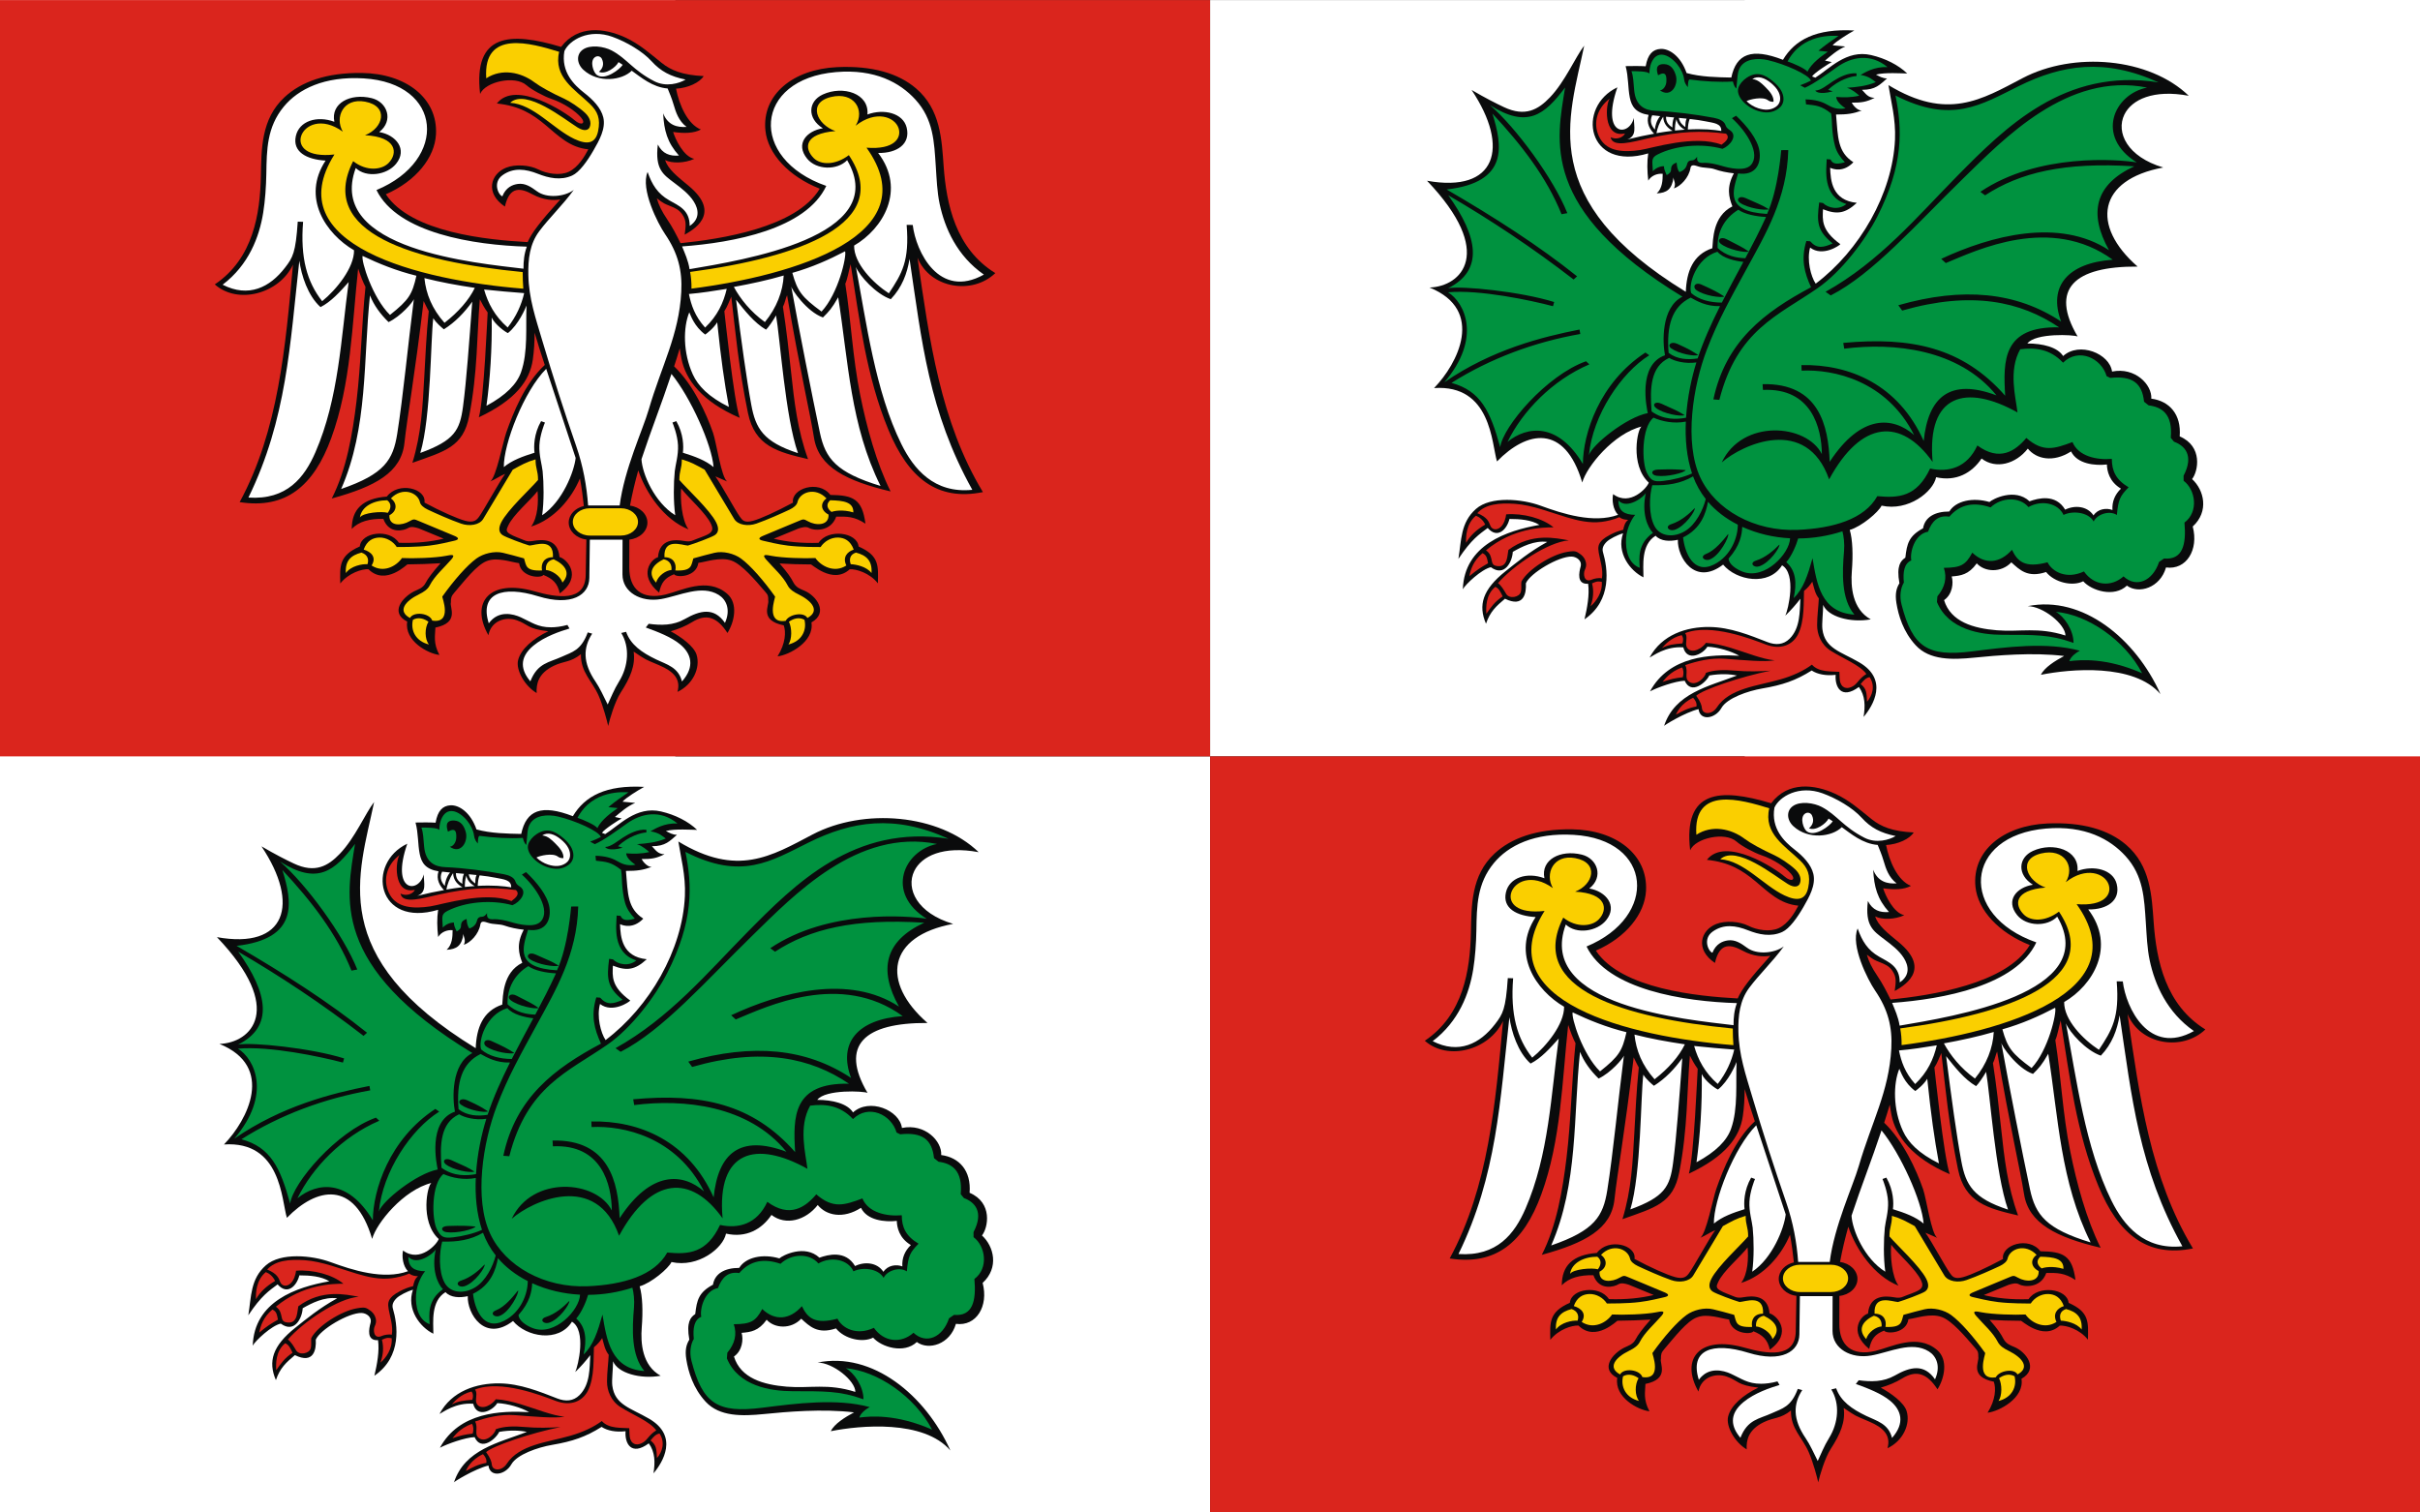 <?xml version="1.0" encoding="UTF-8"?>
<svg width="800" height="500" clip-rule="evenodd" fill-rule="evenodd" image-rendering="optimizeQuality" shape-rendering="geometricPrecision" text-rendering="geometricPrecision" version="1.0" viewBox="0 0 210 297" xml:space="preserve" xmlns="http://www.w3.org/2000/svg" xmlns:cc="http://web.resource.org/cc/" xmlns:dc="http://purl.org/dc/elements/1.1/" xmlns:rdf="http://www.w3.org/1999/02/22-rdf-syntax-ns#"><rect x="0" y="0" width="210" height="297" fill="#333333" stroke="none"/>
 <defs>
  <style type="text/css">
   
    .fil4 {fill:#00923F}
    .fil2 {fill:#0A0B0C}
    .fil1 {fill:#DA251D}
    .fil0 {fill:white}
    .fil3 {fill:#FACF00}
   
  </style>
 </defs>
 <g transform="matrix(2.263 0 0 2.263 -132.6 -187.53)">
  
  
   <polygon class="fil0" points="105 148.5 105 214.12 0 214.12 0 148.5 105 148.5 210 148.5 210 148.49 210 82.875 105.09 82.875 105 82.875 105 148.45" fill="#fff"/>
   <polygon class="fil1" points="0 82.875 105 82.875 105 148.45 105 148.5 210 148.5 210 214.12 105.01 214.12 105 214.12 105 148.5 0 148.5 0 148.42" fill="#da251d"/>
   
    <path class="fil2" d="m59.043 103.97c3.46-0.347 10.077-1.346 12.087-4.729-2.69-1.064-4.505-3.03-4.712-5.043-0.321-3.123 2.407-5.33 6.223-5.505 3.059-0.14 5.322 0.545 6.841 1.843 2.137 1.827 2.23 4.445 2.4 6.769 0.239 3.261 1.021 7.128 4.482 9.26-1.982 1.909-5.642 1.351-6.752-1.335 1.023 7.086 1.981 14.229 5.676 20.339-3.959 0.799-6.464-1.206-8.205-5.419-1.925-4.658-2.494-9.527-3.273-14.359-0.171 0.615-0.282 1.321-0.464 1.698 0.512 3.29 0.629 6.344 1.288 9.624 0.567 2.823 1.415 5.932 2.643 8.397-3.84-0.912-6.238-2.112-6.643-4.647-0.361-2.266-1.211-5.786-2.338-12.378-0.142 0.304-0.186 0.671-0.361 1.005 0.321 2.084 0.518 3.92 0.705 5.642 0.282 2.606 0.553 5.032 1.475 7.576-2.657-0.623-4.616-1.12-5.213-4.001-0.819-3.951-1.1-7.165-1.448-10.096-0.175 0.375-0.323 0.838-0.603 1.26 0.038 0.296 0.811 7.72 1.333 9.252-3.26-1.395-4.692-3.306-5.052-5.119-0.06-0.302-0.109-0.608-0.149-0.916-0.156 0.532-0.32 1.055-0.489 1.57 1.666 1.595 2.795 4.098 3.377 5.767 0.289 0.828 0.716 3.887 1.23 4.223-0.474-0.193-0.554-0.25-1.028-0.443 0.595 0.838 1.714 2.94 2.134 3.513 0.198 0.271 0.366 0.553 1.135 0.341 0.685-0.189 2.024-0.801 3.466-1.576-0.186-1.226 2.237-2.008 3.245-0.669 1.979 0.023 2.763 0.355 3.042 2.494-0.961-0.633-1.585-0.623-2.534-0.61-0.502 1.401-2.042 1.181-2.332 0.998-0.28-0.178-0.647-0.06-0.935 0.029l-2.156 0.889c1.11 0.269 2.381 0.408 3.889 0.358 0.814-1.254 3.36-0.926 3.473 0.319 1.83 0.802 1.703 1.694 1.675 3.194-0.719-0.913-1.899-1.254-2.443-1.22-1.501 1.384-3.407-0.566-3.389-0.419-0.956-0.004-1.744-0.027-2.7-0.083 0.755 0.864 0.978 1.223 1.197 1.64 0.239 0.454 0.613 0.576 0.944 0.714 1.031 0.427 2.151 1.901 0.625 2.761 0.268 1.682-1.962 2.841-2.94 2.943 0.699-1.115 0.742-2.132 0.537-2.691-2.159-0.433-1.238-1.739-1.344-2.157 0-0.402-0.003-0.455-0.28-0.775-0.874-1.009-2.003-2.358-2.903-2.683-0.49-0.177-1.037-0.145-1.577-0.064-0.394 0.059-0.896 0.202-1.305 0.259-0.169 1.248-1.922 1.302-2.108 0.986-0.802 0.319-1.109 0.719-1.296 1.597-1.88-1.542-0.657-2.947-0.101-3.068 0.135-1.659 1.557-1.535 2.233-1.421 0.386 0.065 0.567 0.07 0.891-0.078 0.295-0.134 0.942-0.324 1.296-0.542 0.389-0.24 0.323-0.534 0.197-0.819-0.419-0.949-1.995-2.314-2.605-3.117-0.083 0.908 0.041 2.745 0.637 3.553-2.117-0.829-3.709-3.172-4.359-5.117-0.274 0.976-0.518 1.99-0.718 3.06 0.874 0.113 1.513 0.752 1.513 1.47 0 0.755-0.687 1.384-1.568 1.476l-0.007 2.42c-0.005 1.866 1.083 2.838 3.136 2.35 1.385-0.329 3.621-1.555 5.348-0.079 0.992 0.849 0.635 2.466 0.035 3.412-0.919-1.411-1.852-1.692-3.067-0.941-0.563 0.348-1.21 0.609-1.857 0.796 0.879 0.473 2.011 1.289 2.242 2.022 0.363 1.153-0.326 2.614-1.656 3.234 0.306-1.104-0.326-1.774-1.579-2.309-1.37-0.585-1.049-0.405-2.222-1.184 0.166 1.198-0.289 2.264-1.131 3.563-0.5 0.772-0.954 2.32-1.079 2.89-0.095-0.433-0.434-1.727-0.823-2.617-0.579-1.325-1.575-2.031-1.542-3.616-0.917 0.735-1.452 0.573-2.362 1.013-1.36 0.657-1.52 1.595-1.48 2.361-1.009-0.589-1.827-1.991-1.609-2.857 0.239-0.951 1.291-1.866 2.622-2.503-1.857-0.203-1.724-0.606-2.746-0.959-0.961-0.331-2.215 0.038-2.454 1.302-1.611-2.844 0.11-4.911 3.99-3.812 2 0.567 4.41 0.94 4.454-1.397l0.058-3.096c-0.885-0.106-1.533-0.75-1.533-1.472 0-0.681 0.557-1.258 1.312-1.433-0.077-0.736-0.183-1.566-0.337-2.397-0.729 1.75-2.233 3.553-4.236 4.179 0.596-0.808 0.638-2.17 0.556-3.079-0.61 0.803-2.131 2.06-2.551 3.009-0.126 0.285-0.246 0.471 0.143 0.711 0.354 0.218 0.893 0.386 1.188 0.52 0.324 0.147 0.505 0.142 0.891 0.078 0.676-0.114 2.098-0.255 2.233 1.405 0.627 0.149 2.061 1.671 0.024 3.151-0.186-0.877-0.619-1.277-1.421-1.597-0.186 0.315-1.939 0.229-2.108-1.02-0.409-0.057-0.91-0.2-1.305-0.259-0.54-0.082-0.983-0.113-1.473 0.064-0.9 0.325-1.966 1.741-2.84 2.75-0.278 0.32-0.301 0.458-0.301 0.859-0.125 0.418 0.777 1.741-1.344 2.174-0.018 0.684-0.202 1.356 0.349 2.373-0.979-0.102-3.062-1.211-2.794-2.893-1.526-0.78-0.427-2.103 0.604-2.627 0.315-0.16 0.746-0.26 0.985-0.714 0.22-0.417 0.547-0.859 1.302-1.723-0.956 0.056-1.911 0.096-2.867 0.1 0.017-0.08-1.889 1.915-3.389 0.419-0.545-0.034-1.724 0.324-2.443 1.236-0.028-1.5-0.133-2.409 1.696-3.211 0.113-1.246 2.575-1.573 3.389-0.319 1.508 0.05 2.779-0.09 3.889-0.358l-2.156-0.889c-0.288-0.088-0.655-0.206-0.935-0.029-0.289 0.184-1.641 0.604-2.144-0.797-1.159-0.03-2.132 0.216-2.743 0.877 0-1.694 0.933-2.653 3.042-2.812 1.008-1.338 3.452-0.707 3.266 0.519 1.442 0.775 2.835 1.387 3.519 1.576 0.769 0.212 1.017-0.07 1.216-0.341 0.42-0.573 1.674-2.891 2.269-3.728-0.474 0.193-0.823 0.466-1.297 0.659 0.515-0.336 1.104-3.417 1.392-4.244 0.597-1.71 1.624-4.277 3.341-5.862-0.325-0.974-0.63-1.927-0.88-2.803-7e-3 0.799-0.048 1.586-0.159 2.349-0.266 1.823-1.495 3.494-4.681 4.995 0.443-1.548 0.741-8.801 0.764-9.097-0.302-0.412-0.485-0.775-0.679-1.144-0.262 3.138-0.182 6.336-0.925 10.135-0.525 2.684-2.093 3.05-4.926 4.055 0.789-2.572 0.885-4.891 1.033-7.505 0.098-1.727 0.173-3.567 0.386-5.66-0.193-0.328-0.286-0.575-0.444-0.874-0.785 6.623-1.422 10.05-1.667 12.326-0.273 2.546-2.516 3.771-6.305 4.809 1.283-2.51 1.803-5.588 2.146-8.425 0.401-3.307 0.439-6.633 0.781-9.938-0.202-0.371-0.436-0.981-0.638-1.59-0.529 4.854-0.61 10.007-2.334 14.715-1.527 4.171-3.95 6.179-7.946 5.553 3.376-6.228 3.972-13.49 4.628-20.604-1.21 2.544-4.806 3.482-6.787 1.712 3.348-2.244 3.929-6.133 4-9.4 0.05-2.328 0.007-4.946 2.049-6.842 1.45-1.347 3.65-2.144 6.714-2.105 3.822 0.048 6.591 2.185 6.431 5.316-0.103 2.019-1.718 4.059-4.351 5.211 2.196 3.333 8.865 3.961 12.306 4.15 0.361-0.812 1.039-1.715 2.836-3.703-0.577 0.101-1.45 0.078-2.404-0.438-0.979-0.529-1.99-0.805-2.407 1.06-1.752-1.175-1.239-2.838 0.103-3.375 0.811-0.324 2.051-0.229 2.792 0.149 0.723 0.368 1.873 0.568 2.65 0.203 0.807-0.379 1.373-1.325 1.694-1.948-1.603-0.149-2.587-1.165-3.707-2.101-1.147-0.958-2.27-1.672-4.231-1.876 1.635-2.081 5.974 0.775 6.734 1.443 0.601 0.528 1.024 0.297 0.57-0.229-0.48-0.557-1.472-1.24-2.587-1.619-0.601-0.204-1.697-0.782-2.135-1.172-1.003-0.894-3.591-0.314-4.034 0.75-0.609-5.242 2.561-5.424 7.028-4.082 1.475-1.945 3.786-1.629 5.542-0.83 1.26 0.573 2.17 1.408 3.183 2.216 0.792 0.632 1.782 1.06 3.646 1.147-0.334 0.545-1.34 1.033-2.398 1.091 0.271 1.396 1.001 3.091 2.157 3.545-0.617 0.331-1.442 0.349-2.41 0.212 0.178 0.588 0.893 2.146 1.837 2.332-0.847 0.393-1.953 0.405-2.53 0.105 0.237 0.784 1.079 1.446 2.017 2.217 3.026 2.491 0.278 3.904-0.322 4.258 0.088-0.698 0.198-1.181-0.203-1.754-0.296-0.424-0.607-0.552-1.137-0.766-0.307-0.124-0.502-0.18-1.077-0.638 0.154 0.562 0.425 1.127 0.904 1.834 0.456 0.671 0.802 1.355 1.147 2.055z" fill="#0a0b0c"/>
    <path class="fil3" d="m51.187 126.97h2.691c0.814 0 1.482 0.534 1.482 1.186 0 0.652-0.667 1.186-1.482 1.186h-2.691c-0.814 0-1.482-0.535-1.482-1.186 0-0.652 0.667-1.186 1.482-1.186zm-2.386 6.452c0.735-0.796 0.288-1.532-0.761-2.026-0.584 0.128-0.705 0.557-0.669 0.932 0.476 0.027 1.261 0.491 1.43 1.094zm-11.58 5.371c-1.172-0.295-1.606-1.239-1.391-2.142 0.471-0.273 0.989-0.096 1.349 0.167-0.337 0.546-0.336 1.51 0.042 1.975zm-7.209-6.2c-0.076-1.07 0.444-1.543 1.353-1.775 0.559 0.181 0.656 0.627 0.521 1.009-0.453-0.037-1.444 0.15-1.874 0.765zm1.218-4.823c0.144-0.977 1.221-1.494 2.37-1.494 0.423 0.319 0.303 0.76 0.048 1.091-0.503-0.153-2.154-0.019-2.417 0.402zm13.262-4.147-2.564 4.275c-0.322 0.537-1.207 0.656-1.919 0.406-0.96-0.336-2.181-0.883-2.89-1.216-0.341-0.161-0.626-0.391-0.679-0.637-0.189-0.878-1.548-1.359-2.521-0.333 0.551 0.395 0.571 1.093-0.131 1.461-0.045 1.018 1.118 0.887 1.736 0.522 0.408-0.241 0.444-0.17 0.81-0.026 0.546 0.213 2.01 0.851 3.087 1.287 0.393 0.159 0.466 0.328-0.019 0.43-0.452 0.096-1.191 0.302-2.144 0.419-1.075 0.131-2.455 0.121-2.83 0.122-0.305-0.478-0.896-0.842-1.524-0.821-0.541 0.018-1.064 0.259-1.347 1.046 0.637 0.182 1.149 0.66 0.686 1.377 1.026 0.676 2.14 0.073 2.639-0.646 0.931 0.052 2.875-0.006 3.816-0.19 0.424-0.083 0.899-0.189 0.463 0.315-0.656 0.757-1.45 1.425-1.876 2.257-0.173 0.339-0.519 0.566-0.92 0.762-1.23 0.6-1.891 1.465-0.79 2.058 0.323-0.594 1.716-0.422 1.933 0.228 1.783 0.279 0.843-2.014 0.871-2.084 1.006-1.411 2.134-2.7 2.963-3.305 0.575-0.42 1.545-0.678 2.307-0.492 0.534 0.132 1.148 0.288 1.824 0.483 0.2 0.611 0.089 1.11 1.56 1.048-0.118-0.616 0.178-1.15 0.947-1.15 0.094-1.716-1.543-1.036-2.035-1.012-0.54-0.153-2.03-0.711-2.324-0.9-0.307-0.197-0.411-0.548-0.13-1.107 0.551-1.096 2.538-2.916 3.196-3.682 0-0.853-0.215-0.936-0.215-1.789-0.808 0.232-1.203 0.471-1.98 0.893zm12.438 9.799c-0.735-0.796-0.384-1.532 0.665-2.026 0.584 0.128 0.705 0.557 0.669 0.932-0.476 0.027-1.165 0.491-1.334 1.094zm17.116-6.093c0.026-0.886-0.816-1.029-2.011-1.053-0.451 0.409-0.171 0.798 0.12 1.015 0.198-0.088 0.956-0.24 1.891 0.038zm1.577 5.263c0.076-1.07-0.444-1.543-1.353-1.775-0.559 0.181-0.584 0.627-0.45 1.009 0.453 0.014 1.373 0.201 1.802 0.765zm-14.48-8.97 2.564 4.275c0.322 0.537 1.207 0.656 1.919 0.406 0.96-0.336 2.181-0.883 2.89-1.216 0.341-0.161 0.626-0.391 0.679-0.637 0.189-0.878 1.548-1.359 2.521-0.333-0.551 0.395-0.523 1.035 0.179 1.404 0.045 1.018-1.166 0.944-1.784 0.58-0.408-0.241-0.444-0.17-0.81-0.026-0.546 0.213-2.01 0.851-3.087 1.287-0.393 0.159-0.466 0.328 0.019 0.43 0.452 0.096 1.191 0.302 2.144 0.419 1.075 0.131 2.455 0.121 2.83 0.122 0.305-0.478 0.896-0.842 1.524-0.821 0.541 0.018 1.064 0.259 1.347 1.046-0.56 0.182-0.987 0.659-0.638 1.377-1.026 0.676-2.188 0.073-2.687-0.646-0.931 0.052-2.875-0.006-3.816-0.19-0.424-0.083-0.9-0.189-0.463 0.315 0.656 0.757 1.45 1.425 1.876 2.257 0.173 0.339 0.519 0.566 0.92 0.762 1.23 0.6 1.891 1.465 0.79 2.058-0.308-0.569-1.612-0.315-1.885 0.248-1.783 0.279-0.89-2.034-0.919-2.104-1.006-1.411-2.134-2.7-2.963-3.305-0.575-0.42-1.545-0.678-2.307-0.492-0.534 0.132-1.148 0.288-1.824 0.483-0.2 0.611-0.089 1.11-1.56 1.048 0.118-0.616-0.177-1.15-0.947-1.15-0.094-1.716 1.543-1.036 2.035-1.012 0.54-0.153 2.03-0.711 2.324-0.9 0.307-0.197 0.411-0.548 0.13-1.107-0.551-1.096-2.538-2.916-3.196-3.682 0-0.853 0.215-0.936 0.215-1.789 0.808 0.232 1.203 0.471 1.98 0.893zm7.271 15.17c1.172-0.295 1.606-1.239 1.391-2.142-0.471-0.273-0.989-0.096-1.349 0.167 0.269 0.546 0.276 1.51-0.042 1.975zm-23.059-32.316c-9.46-0.92-17.881-3.394-14.711-9.625 1.153 0.91 2.479 0.769 3.076 0.158 0.819-0.84 0.724-2.273-2.047-2.408 1.594-0.61 2.101-2.527 0.004-2.913-1.909-0.353-2.654 1.381-1.93 2.603-1.849-1.331-3.35-0.554-3.628 0.421-0.241 0.849 0.483 1.834 2.902 1.56-4.971 7.832 7.323 10.924 16.387 11.645-0.037-0.48-0.054-0.96-0.053-1.44zm14.53-0.011c9.505-1.272 17.732-4.201 13.772-10.134-1.221 0.916-2.464 0.838-3.046 0.259-0.834-0.83-0.88-2.122 1.882-2.348-1.624-0.556-2.449-2.46-0.389-2.957 2.03-0.49 2.972 1.154 2.141 2.49 1.779-1.391 3.397-0.758 3.724 0.207 0.285 0.84-0.349 1.896-2.78 1.701 5.418 7.578-6.216 11.076-15.187 12.231 0.008-0.524-0.038-0.998-0.118-1.449zm-17.692-16.803c-0.295-4.263 3.874-3.054 6.326-2.297-0.515 2.188 1.365 3.267 2.659 4.512 0.688 0.661 0.944 1.29 0.719 2.377-0.224 1.087-0.954 1.192-2.063 0.668-1.837-0.869-3.528-3.008-5.567-3.136 1.375-1.279 4.728 1.45 5.859 2.147 0.631 0.389 0.944 0.186 1.036-0.02 0.196-0.439-0.032-0.906-0.381-1.238-0.508-0.485-1.381-1.042-1.818-1.241-1.095-0.498-2.066-1.033-2.583-1.421-1.187-0.891-2.843-1.228-4.187-0.351z" fill="#facf00"/>
    <path class="fil0" d="m51.182 129.7-0.045 3.327c-0.02 1.468-1.534 2.477-4.447 1.578-3.091-0.954-5.102-0.246-4.278 2.35 0.841-1.164 2.123-0.817 2.775-0.523 0.904 0.407 1.448 0.872 2.631 0.869 0.398-1e-3 0.87-0.056 1.417-0.205l0.179 0.309c-0.79 0.237-2.167 0.689-3.135 1.492-1.296 1.075-1.044 2.169-0.259 3.09 0.629-1.609 1.625-1.624 2.734-2.135 0.881-0.406 1.665-0.53 2.246-2.108l0.386 0.106c-0.783 1.203-0.842 2.511 0.297 4.177 0.367 0.536 0.708 1.295 1.047 1.972 0.273-0.575 0.548-1.292 0.985-1.996 0.816-1.313 0.951-2.98 0.192-4.21l0.42-0.101c0.4 1.119 1.338 1.788 2.624 2.404 0.9 0.43 1.925 0.673 2.224 1.905 1.152-1.295 0.807-2.424-0.16-3.223-0.765-0.632-1.942-1.086-2.979-1.461l0.252-0.321c1.065 0.142 2.133 0.157 3.128-0.41 1.342-0.765 2.542-1.042 3.49 0.331 0.522-1.153 0.112-2.02-0.539-2.425-1.484-0.924-3.379 0.074-4.997 0.357-1.766 0.309-3.361-0.599-3.357-2.136l0.007-3.014h-2.839zm11.878-21.767c-0.279 1.2-0.805 2.342-1.876 3.36-0.892-0.994-1.21-1.957-1.406-2.915 1.131-0.098 2.102-0.257 3.282-0.445zm-15.665 6.939c-1.925 1.923-3.707 6.512-3.677 8.526 0.71-0.594 1.654-0.932 2.663-1.246-0.069-0.527-0.066-1.625 0.571-2.74l0.334 0.12c-0.061 0.146-0.437 1.076-0.482 1.967-0.044 0.866 0.227 1.728 0.281 2.257 0.103 1.02 0.129 2.626-0.041 3.821 1.758-1.17 2.775-3.774 2.907-4.972-0.852-2.578-1.704-5.156-2.556-7.734zm10.868 0.443c1.665 2.042 3.512 6.147 3.654 8.083-0.71-0.594-1.654-0.932-2.663-1.246 0.069-0.527 0.066-1.625-0.571-2.74l-0.334 0.12c0.061 0.146 0.437 1.076 0.482 1.967 0.044 0.866-0.227 1.728-0.281 2.257-0.103 1.02-0.129 2.626 0.041 3.821-1.815-1.125-2.864-3.61-2.93-4.861 0.852-2.578 1.75-4.824 2.602-7.402zm-32.288-9.828c-0.816 7.282-1.087 13.725-4.418 20.556 3.346 0.225 4.865-1.754 5.811-3.929 2.039-4.689 2.226-9.959 2.886-14.768-0.746 0.835-1.537 1.717-2.442 2.17-1.111-0.997-1.659-2.759-1.838-4.029zm6.128 3.016c-0.589 5.555-0.153 11.451-2.501 16.795 3.776-1.297 4.508-2.534 4.867-4.798 0.52-3.285 0.923-7.652 1.442-11.675-0.097 0.271-1.115 1.477-2.195 1.992-0.712-0.695-1.272-1.456-1.611-2.314zm5.493 1.976c-0.238 1.857-0.185 8.551-1.125 11.692 2.969-1.08 3.433-1.972 3.705-4.021 0.307-2.317 0.522-5.442 0.801-9.104-0.682 0.947-1.474 1.777-2.461 2.398-0.189-0.154-0.655-0.538-0.92-0.966zm5.068-0.059c0.047 2.647-0.144 5.435-0.454 7.66 1.713-0.925 2.64-1.893 3.001-2.913 0.625-1.77 0.392-3.957 0.478-5.786-0.103 0.251-0.692 1.65-1.615 2.389-0.2-0.069-1.139-0.744-1.41-1.349zm-0.66-2.43c0.34 1.189 0.925 2.314 2.048 3.295 0.754-0.972 1.198-1.969 1.431-2.982-1.136-0.085-2.291-0.186-3.479-0.313zm-5.177-0.989c0.141 1.371 0.664 2.674 1.744 3.879 1.194-0.925 2.126-1.985 2.629-3.033-1.529-0.225-3.001-0.495-4.373-0.846zm-5.364-1.926c-0.133 0.439 0.849 3.627 2.376 5.121 1.649-1.313 1.93-1.781 2.293-3.401-1.738-0.429-3.245-1.041-4.67-1.72zm22.207-16.816c-0.224 0.446-1.134 1.109-1.7 0.839 0.318-0.269 0.479-0.65 0.255-1.124-0.093-0.197-0.377-0.324-0.627-0.123-0.43 0.344-0.113 1.296 0.185 1.516 0.712 0.526 2.022-0.499 2.25-0.874l-0.362-0.235zm-7.957 16.012c-4.575-0.137-11.22-1.16-13.044-4.913 6.271-2.603 5.745-9.276-1.108-9.688-3.413-0.205-5.68 0.924-6.939 2.455-1.465 1.78-1.478 3.733-1.512 5.823-0.018 1.095-0.104 2.329-0.272 3.377-0.338 2.115-1.261 4.538-3.521 6.248 2.263 1.154 4.102 0.231 5.42-1.487 0.67-0.874 0.918-1.274 1.099-3.984l0.463 0.014c-0.249 3.138 0.34 5.211 1.655 6.888 1.231-0.995 2.783-2.91 2.767-4.418-2.445-1.426-4.581-4.575-2.469-7.782-1.675-0.095-2.879-0.773-2.583-2.123 0.287-1.314 1.829-1.806 3.344-1.245-0.333-1.604 1.368-2.508 3.242-2.05 1.358 0.332 1.928 1.939 0.652 2.94 1.448 0.249 2.484 1.497 1.458 2.759-0.795 0.977-2.579 1.236-3.497 0.365-2.622 7.11 10.553 8.247 14.555 8.735-6e-4 -0.654 0.057-1.287 0.291-1.913zm13.777-14.499c-1.306-0.262-2.165-0.721-2.95-1.587-0.782-0.863-2.175-1.678-3.394-2.12-2.042-0.741-3.748 0.28-4.175 1.244-0.312 1.817 0.866 2.95 1.715 3.61 0.777 0.604 1.468 1.319 1.663 2.139 0.231 0.973-0.364 2.012-0.857 2.868-0.539 0.937-1.226 1.893-1.84 2.171-1 0.454-2.041 0.223-2.977-0.148-1.062-0.422-2.119-0.562-3.069 0.12-0.87 0.624-0.368 1.713-0.017 1.833 0.305-0.768 0.868-1.011 1.351-1.074 0.618-0.081 1.106 0.232 1.669 0.648 0.817 0.603 2.36 0.487 3.177-0.127-0.984 1.345-2.149 2.449-2.997 3.586-0.83 1.113-0.972 2.425-0.945 3.78 0.041 2.047 0.626 3.737 1.203 5.683 0.926 3.12 1.904 6.157 2.947 9.168 0.606 1.748 0.912 3.468 1.036 5.164 0.035-0.002 0.069-0.003 0.104-0.003h2.635c0.401-3.143 2.006-6.551 2.519-8.312 1.113-3.822 2.628-6.466 2.826-10.215 0.097-1.848-0.278-3.364-1.411-5.026-0.625-0.916-2.149-3.901-1.511-5.383 0.381 1.093 0.868 1.88 1.87 2.453 0.843 0.482 1.783 0.834 1.783 2.227 0.91-0.609 0.782-1.445 0.346-2.128-0.416-0.652-1.053-1.13-1.68-1.604-0.97-0.733-1.689-1.182-1.431-3.331 0.402 0.811 1.058 1.021 1.832 0.958-1.013-1.127-1.296-2.181-1.371-3.664 0.41 1.041 1.23 1.237 2.033 1.177-0.693-0.515-0.939-1.301-1.122-1.925-0.173-0.593-0.368-1.027-0.519-1.409-1.313-0.101-2.34-0.988-3.118-1.542-0.835 0.835-2.893 1.114-4.191-0.074-0.589-0.539-0.633-1.337-0.058-1.751 0.647-0.466 1.848-0.28 2.509 0.07 1.327 0.702 1.851 1.721 3.7 2.67 1.028 0.528 2.17 0.185 2.713-0.146zm2.743 21.064c0.325 3.163 0.614 5.184 1.014 7.341-1.759-0.868-2.672-1.817-3.127-2.812-0.865-1.889-0.845-4.093-0.309-5.398 0.116 0.248 0.423 1.224 1.383 1.931 0.143-0.107 0.699-0.51 1.039-1.062zm5.106-0.6c0.334 1.848 0.801 8.843 1.902 11.951-3.022-0.981-3.673-2.149-4.05-4.188-0.426-2.304-0.854-5.475-1.321-9.124 0.731 0.924 1.582 2.012 2.599 2.6 0.181-0.16 0.627-0.803 0.869-1.24zm0.664-3.461c-0.07 1.375-0.614 2.801-1.631 4.04-1.24-0.885-2.138-2.02-2.694-3.05 1.516-0.276 2.973-0.594 4.325-0.989zm5.326-2.102c0.156 0.434-0.594 3.687-2.043 5.231-1.715-1.258-2.087-1.751-2.534-3.358 1.714-0.486 3.189-1.148 4.577-1.873zm-0.598 3.993c0.876 5.531 1.054 11.108 3.676 16.37-3.84-1.171-4.786-2.366-5.261-4.616-0.689-3.265-1.772-8.729-2.497-12.732 0.004 0.267 1.37 2.246 2.759 2.726 0.53-0.528 0.758-0.758 1.322-1.748zm6.192-3.336c1.058 7.142 1.663 13.244 5.446 20.041-3.331 0.335-5.099-1.827-6.156-3.969-2.279-4.617-3.037-10.588-3.945-15.372 0.321 0.783 1.737 2.356 3.027 2.799 0.981-1.032 1.416-2.225 1.629-3.499zm-19.739-1.079c4.46-0.329 10.75-1.494 12.513-5.25-6.78-2.365-6.285-9.267 0.83-9.877 3.4-0.291 5.567 0.919 6.904 2.383 1.571 1.721 1.626 3.681 1.767 5.768 0.074 1.093 0.113 2.235 0.334 3.276 0.446 2.102 1.494 4.51 3.84 6.144-3.893 2.171-5.898-1.993-6.173-4.308l-0.529-0.006c0.258 3.127-0.402 4.221-1.543 5.94-1.379-0.901-3.034-2.594-3.015-4.145 2.494-1.446 4.534-4.818 2.088-8.035 1.631 0.029 2.825-0.773 2.472-2.206-0.311-1.262-1.991-1.659-3.405-1.133 0.174-1.819-2.109-2.544-3.87-1.737-1.281 0.587-1.385 2.065 0.003 2.933-1.404 0.226-2.419 1.347-1.359 2.644 0.797 0.976 2.596 1.025 3.468 0.125 3.906 6.66-9.143 8.682-13.675 9.457-0.117-0.753-0.412-1.388-0.651-1.973z" fill="#fff"/>
   
   
    <path class="fil2" d="m164.04 169.6c3.46-0.347 10.077-1.346 12.087-4.729-2.69-1.064-4.505-3.03-4.712-5.043-0.321-3.123 2.407-5.33 6.223-5.505 3.059-0.14 5.322 0.545 6.841 1.843 2.137 1.827 2.23 4.445 2.4 6.769 0.239 3.261 1.021 7.128 4.482 9.26-1.982 1.909-5.642 1.351-6.752-1.335 1.023 7.086 1.981 14.229 5.676 20.339-3.959 0.799-6.464-1.206-8.205-5.419-1.925-4.658-2.494-9.527-3.273-14.359-0.171 0.615-0.282 1.321-0.464 1.698 0.512 3.29 0.629 6.344 1.288 9.624 0.567 2.823 1.415 5.932 2.643 8.397-3.84-0.912-6.238-2.112-6.643-4.647-0.361-2.266-1.211-5.786-2.338-12.378-0.142 0.304-0.186 0.671-0.361 1.005 0.321 2.084 0.518 3.92 0.705 5.642 0.282 2.606 0.553 5.032 1.475 7.576-2.657-0.623-4.616-1.12-5.213-4.001-0.819-3.951-1.1-7.165-1.448-10.096-0.175 0.375-0.323 0.838-0.603 1.26 0.038 0.296 0.811 7.72 1.333 9.252-3.26-1.395-4.692-3.306-5.052-5.119-0.06-0.302-0.109-0.608-0.149-0.916-0.156 0.532-0.32 1.055-0.489 1.57 1.666 1.595 2.795 4.098 3.377 5.767 0.289 0.828 0.716 3.887 1.23 4.223-0.474-0.193-0.554-0.25-1.028-0.443 0.595 0.838 1.714 2.94 2.134 3.513 0.198 0.271 0.366 0.553 1.135 0.341 0.685-0.189 2.024-0.801 3.466-1.576-0.186-1.226 2.237-2.008 3.245-0.669 1.979 0.023 2.763 0.355 3.042 2.494-0.961-0.633-1.585-0.623-2.534-0.61-0.502 1.401-2.042 1.181-2.332 0.998-0.28-0.178-0.647-0.06-0.935 0.029l-2.156 0.889c1.11 0.269 2.381 0.408 3.889 0.358 0.814-1.254 3.36-0.926 3.473 0.319 1.83 0.802 1.703 1.694 1.675 3.194-0.719-0.913-1.899-1.254-2.443-1.22-1.501 1.384-3.407-0.566-3.389-0.419-0.956-0.004-1.744-0.027-2.7-0.083 0.755 0.864 0.978 1.223 1.197 1.64 0.239 0.454 0.613 0.576 0.944 0.714 1.031 0.427 2.151 1.901 0.625 2.761 0.268 1.682-1.962 2.841-2.94 2.943 0.699-1.115 0.742-2.132 0.537-2.691-2.159-0.433-1.238-1.739-1.344-2.157 0-0.402-0.003-0.455-0.28-0.775-0.874-1.009-2.003-2.358-2.903-2.683-0.49-0.177-1.037-0.145-1.577-0.064-0.394 0.059-0.896 0.202-1.305 0.259-0.169 1.248-1.922 1.302-2.108 0.986-0.802 0.319-1.109 0.719-1.296 1.597-1.88-1.542-0.657-2.947-0.101-3.068 0.135-1.659 1.557-1.535 2.233-1.421 0.386 0.065 0.567 0.07 0.891-0.078 0.295-0.134 0.942-0.324 1.296-0.542 0.389-0.24 0.323-0.534 0.197-0.819-0.419-0.949-1.995-2.314-2.605-3.117-0.083 0.908 0.041 2.745 0.637 3.553-2.117-0.829-3.709-3.172-4.359-5.117-0.274 0.976-0.518 1.99-0.718 3.06 0.874 0.113 1.513 0.752 1.513 1.47 0 0.755-0.687 1.384-1.568 1.476l-0.007 2.42c-0.005 1.866 1.083 2.838 3.136 2.35 1.385-0.329 3.621-1.555 5.348-0.079 0.992 0.849 0.635 2.466 0.035 3.412-0.919-1.411-1.852-1.692-3.067-0.941-0.563 0.348-1.21 0.609-1.857 0.796 0.879 0.473 2.011 1.289 2.242 2.022 0.363 1.153-0.326 2.614-1.656 3.234 0.306-1.104-0.326-1.774-1.579-2.309-1.37-0.585-1.049-0.405-2.222-1.184 0.166 1.198-0.289 2.264-1.131 3.563-0.5 0.772-0.954 2.32-1.079 2.89-0.095-0.433-0.434-1.727-0.823-2.617-0.579-1.325-1.575-2.031-1.542-3.616-0.917 0.735-1.452 0.573-2.362 1.013-1.36 0.657-1.52 1.595-1.48 2.361-1.009-0.589-1.827-1.991-1.609-2.857 0.239-0.951 1.291-1.866 2.622-2.503-1.857-0.203-1.724-0.606-2.746-0.959-0.961-0.331-2.215 0.038-2.454 1.302-1.611-2.844 0.11-4.911 3.99-3.812 2 0.567 4.41 0.94 4.454-1.397l0.058-3.096c-0.885-0.106-1.533-0.75-1.533-1.472 0-0.681 0.557-1.258 1.312-1.433-0.077-0.736-0.183-1.566-0.337-2.397-0.729 1.75-2.233 3.553-4.236 4.179 0.596-0.808 0.638-2.17 0.556-3.079-0.61 0.803-2.131 2.06-2.551 3.009-0.126 0.285-0.246 0.471 0.143 0.711 0.354 0.218 0.893 0.386 1.188 0.52 0.324 0.147 0.505 0.142 0.891 0.078 0.676-0.114 2.098-0.255 2.233 1.405 0.627 0.149 2.061 1.671 0.024 3.151-0.186-0.877-0.619-1.277-1.421-1.597-0.186 0.315-1.939 0.229-2.108-1.02-0.409-0.057-0.91-0.2-1.305-0.259-0.54-0.082-0.983-0.113-1.473 0.064-0.9 0.325-1.966 1.741-2.84 2.75-0.278 0.32-0.301 0.458-0.301 0.859-0.125 0.418 0.777 1.741-1.344 2.174-0.018 0.684-0.202 1.356 0.349 2.373-0.979-0.102-3.062-1.211-2.794-2.893-1.526-0.78-0.427-2.103 0.604-2.627 0.315-0.16 0.746-0.26 0.985-0.714 0.22-0.417 0.547-0.859 1.302-1.723-0.956 0.056-1.911 0.096-2.867 0.1 0.017-0.08-1.889 1.915-3.389 0.419-0.545-0.034-1.724 0.324-2.443 1.236-0.028-1.5-0.133-2.409 1.696-3.211 0.113-1.246 2.575-1.573 3.389-0.319 1.508 0.05 2.779-0.09 3.889-0.358l-2.156-0.889c-0.288-0.088-0.655-0.206-0.935-0.029-0.289 0.184-1.641 0.604-2.144-0.797-1.159-0.03-2.132 0.216-2.743 0.877 0-1.694 0.933-2.653 3.042-2.812 1.008-1.338 3.452-0.707 3.266 0.519 1.442 0.775 2.835 1.387 3.519 1.576 0.769 0.212 1.017-0.07 1.216-0.341 0.42-0.573 1.674-2.891 2.269-3.728-0.474 0.193-0.823 0.466-1.297 0.659 0.515-0.336 1.104-3.417 1.392-4.244 0.597-1.71 1.624-4.277 3.341-5.862-0.325-0.974-0.63-1.927-0.88-2.803-7e-3 0.799-0.048 1.586-0.159 2.349-0.266 1.823-1.495 3.494-4.681 4.995 0.443-1.548 0.741-8.801 0.764-9.097-0.302-0.412-0.485-0.775-0.679-1.144-0.262 3.138-0.182 6.336-0.925 10.135-0.525 2.684-2.093 3.05-4.926 4.055 0.789-2.572 0.885-4.891 1.033-7.505 0.098-1.727 0.173-3.567 0.386-5.66-0.193-0.328-0.286-0.575-0.444-0.874-0.785 6.623-1.422 10.05-1.667 12.326-0.273 2.546-2.516 3.771-6.305 4.809 1.283-2.51 1.803-5.588 2.146-8.425 0.401-3.307 0.439-6.633 0.781-9.938-0.202-0.371-0.436-0.981-0.638-1.59-0.529 4.854-0.61 10.007-2.334 14.715-1.527 4.171-3.95 6.179-7.946 5.553 3.376-6.228 3.972-13.49 4.628-20.604-1.21 2.544-4.806 3.482-6.787 1.712 3.348-2.244 3.929-6.133 4-9.4 0.05-2.328 0.007-4.946 2.049-6.842 1.45-1.347 3.65-2.144 6.714-2.105 3.822 0.048 6.591 2.185 6.431 5.316-0.103 2.019-1.718 4.059-4.351 5.211 2.196 3.333 8.865 3.961 12.306 4.15 0.361-0.812 1.039-1.715 2.836-3.703-0.577 0.101-1.45 0.078-2.404-0.438-0.979-0.529-1.99-0.805-2.407 1.06-1.752-1.175-1.239-2.838 0.103-3.375 0.811-0.324 2.051-0.229 2.792 0.149 0.723 0.368 1.873 0.568 2.65 0.203 0.807-0.379 1.373-1.325 1.694-1.948-1.603-0.149-2.587-1.165-3.707-2.101-1.147-0.958-2.27-1.672-4.231-1.876 1.635-2.081 5.974 0.775 6.734 1.443 0.601 0.528 1.024 0.297 0.57-0.229-0.48-0.557-1.472-1.24-2.587-1.619-0.601-0.204-1.697-0.782-2.135-1.172-1.003-0.894-3.591-0.314-4.034 0.75-0.609-5.242 2.561-5.424 7.028-4.082 1.475-1.945 3.786-1.629 5.542-0.83 1.26 0.573 2.17 1.408 3.183 2.216 0.792 0.632 1.782 1.06 3.646 1.147-0.334 0.545-1.34 1.033-2.398 1.091 0.271 1.396 1.001 3.091 2.157 3.545-0.617 0.331-1.442 0.349-2.41 0.212 0.178 0.588 0.893 2.146 1.837 2.332-0.847 0.393-1.953 0.405-2.53 0.105 0.237 0.784 1.079 1.446 2.017 2.217 3.026 2.491 0.278 3.904-0.322 4.258 0.088-0.698 0.198-1.181-0.203-1.754-0.296-0.424-0.607-0.552-1.137-0.766-0.307-0.124-0.502-0.18-1.077-0.638 0.154 0.562 0.425 1.127 0.904 1.834 0.456 0.671 0.802 1.355 1.147 2.055z" fill="#0a0b0c"/>
    <path class="fil3" d="m156.19 192.61h2.691c0.814 0 1.482 0.534 1.482 1.186 0 0.652-0.667 1.186-1.482 1.186h-2.691c-0.814 0-1.482-0.535-1.482-1.186 0-0.652 0.667-1.186 1.482-1.186zm-2.386 6.452c0.735-0.796 0.288-1.532-0.761-2.026-0.584 0.128-0.705 0.557-0.669 0.932 0.476 0.027 1.261 0.491 1.43 1.094zm-11.58 5.371c-1.172-0.295-1.606-1.239-1.391-2.142 0.471-0.273 0.989-0.096 1.349 0.167-0.337 0.546-0.336 1.51 0.042 1.975zm-7.209-6.2c-0.076-1.07 0.444-1.543 1.353-1.775 0.559 0.181 0.656 0.627 0.521 1.009-0.453-0.037-1.444 0.15-1.874 0.765zm1.218-4.823c0.144-0.977 1.221-1.494 2.37-1.494 0.423 0.319 0.303 0.76 0.048 1.091-0.503-0.153-2.154-0.019-2.417 0.402zm13.262-4.147-2.564 4.275c-0.322 0.537-1.207 0.656-1.919 0.406-0.96-0.336-2.181-0.883-2.89-1.216-0.341-0.161-0.626-0.391-0.679-0.637-0.189-0.878-1.548-1.359-2.521-0.333 0.551 0.395 0.571 1.093-0.131 1.461-0.045 1.018 1.118 0.887 1.736 0.522 0.408-0.241 0.444-0.17 0.81-0.026 0.546 0.213 2.01 0.851 3.087 1.287 0.393 0.159 0.466 0.328-0.019 0.43-0.452 0.096-1.191 0.302-2.144 0.419-1.075 0.131-2.455 0.121-2.83 0.122-0.305-0.478-0.896-0.842-1.524-0.821-0.541 0.018-1.064 0.259-1.347 1.046 0.637 0.182 1.149 0.66 0.686 1.377 1.026 0.676 2.14 0.073 2.639-0.646 0.931 0.052 2.875-0.006 3.816-0.19 0.424-0.083 0.899-0.189 0.463 0.315-0.656 0.757-1.45 1.425-1.876 2.257-0.173 0.339-0.519 0.566-0.92 0.762-1.23 0.6-1.891 1.465-0.79 2.058 0.323-0.594 1.716-0.422 1.933 0.228 1.783 0.279 0.843-2.014 0.871-2.084 1.006-1.411 2.134-2.7 2.963-3.305 0.575-0.42 1.545-0.678 2.307-0.492 0.534 0.132 1.148 0.288 1.824 0.483 0.2 0.611 0.089 1.11 1.56 1.048-0.118-0.616 0.178-1.15 0.947-1.15 0.094-1.716-1.543-1.036-2.035-1.012-0.54-0.153-2.03-0.711-2.324-0.9-0.307-0.197-0.411-0.548-0.13-1.107 0.551-1.096 2.538-2.916 3.196-3.682 0-0.853-0.215-0.936-0.215-1.789-0.808 0.232-1.203 0.471-1.98 0.893zm12.438 9.799c-0.735-0.796-0.384-1.532 0.665-2.026 0.584 0.128 0.705 0.557 0.669 0.932-0.476 0.027-1.165 0.491-1.334 1.094zm17.116-6.093c0.026-0.886-0.816-1.029-2.011-1.053-0.451 0.409-0.171 0.798 0.12 1.015 0.198-0.088 0.956-0.24 1.891 0.038zm1.577 5.263c0.076-1.07-0.444-1.543-1.353-1.775-0.559 0.181-0.584 0.627-0.45 1.009 0.453 0.014 1.373 0.201 1.802 0.765zm-14.48-8.97 2.564 4.275c0.322 0.537 1.207 0.656 1.919 0.406 0.96-0.336 2.181-0.883 2.89-1.216 0.341-0.161 0.626-0.391 0.679-0.637 0.189-0.878 1.548-1.359 2.521-0.333-0.551 0.395-0.523 1.035 0.179 1.404 0.045 1.018-1.166 0.944-1.784 0.58-0.408-0.241-0.444-0.17-0.81-0.026-0.546 0.213-2.01 0.851-3.087 1.287-0.393 0.159-0.466 0.328 0.019 0.43 0.452 0.096 1.191 0.302 2.144 0.419 1.075 0.131 2.455 0.121 2.83 0.122 0.305-0.478 0.896-0.842 1.524-0.821 0.541 0.018 1.064 0.259 1.347 1.046-0.56 0.182-0.987 0.659-0.638 1.377-1.026 0.676-2.188 0.073-2.687-0.646-0.931 0.052-2.875-0.006-3.816-0.19-0.424-0.083-0.9-0.189-0.463 0.315 0.656 0.757 1.45 1.425 1.876 2.257 0.173 0.339 0.519 0.566 0.92 0.762 1.23 0.6 1.891 1.465 0.79 2.058-0.308-0.569-1.612-0.315-1.885 0.248-1.783 0.279-0.89-2.034-0.919-2.104-1.006-1.411-2.134-2.7-2.963-3.305-0.575-0.42-1.545-0.678-2.307-0.492-0.534 0.132-1.148 0.288-1.824 0.483-0.2 0.611-0.089 1.11-1.56 1.048 0.118-0.616-0.177-1.15-0.947-1.15-0.094-1.716 1.543-1.036 2.035-1.012 0.54-0.153 2.03-0.711 2.324-0.9 0.307-0.197 0.411-0.548 0.13-1.107-0.551-1.096-2.538-2.916-3.196-3.682 0-0.853 0.215-0.936 0.215-1.789 0.808 0.232 1.203 0.471 1.98 0.893zm7.271 15.17c1.172-0.295 1.606-1.239 1.391-2.142-0.471-0.273-0.989-0.096-1.349 0.167 0.269 0.546 0.276 1.51-0.042 1.975zm-23.059-32.316c-9.46-0.92-17.881-3.394-14.711-9.625 1.153 0.91 2.479 0.769 3.076 0.158 0.819-0.84 0.724-2.273-2.047-2.408 1.594-0.61 2.101-2.527 0.004-2.913-1.909-0.353-2.654 1.381-1.93 2.603-1.849-1.331-3.35-0.554-3.628 0.421-0.241 0.849 0.483 1.834 2.902 1.56-4.971 7.832 7.323 10.924 16.387 11.645-0.037-0.48-0.054-0.96-0.053-1.44zm14.53-0.011c9.505-1.272 17.732-4.201 13.772-10.134-1.221 0.916-2.464 0.838-3.046 0.259-0.834-0.83-0.88-2.122 1.882-2.348-1.624-0.556-2.449-2.46-0.389-2.957 2.03-0.49 2.972 1.154 2.141 2.49 1.779-1.391 3.397-0.758 3.724 0.207 0.285 0.84-0.349 1.896-2.78 1.701 5.418 7.578-6.216 11.076-15.187 12.231 0.008-0.524-0.038-0.998-0.118-1.449zm-17.692-16.803c-0.295-4.263 3.874-3.054 6.326-2.297-0.515 2.188 1.365 3.267 2.659 4.512 0.688 0.661 0.944 1.29 0.719 2.377-0.224 1.087-0.954 1.192-2.063 0.668-1.837-0.869-3.528-3.008-5.567-3.136 1.375-1.279 4.728 1.45 5.859 2.147 0.631 0.389 0.944 0.186 1.036-0.02 0.196-0.439-0.032-0.906-0.381-1.238-0.508-0.485-1.381-1.042-1.818-1.241-1.095-0.498-2.066-1.033-2.583-1.421-1.187-0.891-2.843-1.228-4.187-0.351z" fill="#facf00"/>
    <path class="fil0" d="m156.18 195.34-0.045 3.327c-0.02 1.468-1.534 2.477-4.447 1.578-3.091-0.954-5.102-0.246-4.278 2.35 0.841-1.164 2.123-0.817 2.775-0.523 0.904 0.407 1.448 0.872 2.631 0.869 0.398-1e-3 0.87-0.056 1.417-0.205l0.179 0.309c-0.79 0.237-2.167 0.689-3.135 1.492-1.296 1.075-1.044 2.169-0.259 3.09 0.629-1.609 1.625-1.624 2.734-2.135 0.881-0.406 1.665-0.53 2.246-2.108l0.386 0.106c-0.783 1.203-0.842 2.511 0.297 4.177 0.367 0.536 0.708 1.295 1.047 1.972 0.273-0.575 0.548-1.292 0.985-1.996 0.816-1.313 0.951-2.98 0.192-4.21l0.42-0.101c0.4 1.119 1.338 1.788 2.624 2.404 0.9 0.43 1.925 0.673 2.224 1.905 1.152-1.295 0.807-2.424-0.16-3.223-0.765-0.632-1.942-1.086-2.979-1.461l0.252-0.321c1.065 0.142 2.133 0.157 3.128-0.41 1.342-0.765 2.542-1.042 3.49 0.331 0.522-1.153 0.112-2.02-0.539-2.425-1.484-0.924-3.379 0.074-4.997 0.357-1.766 0.309-3.361-0.599-3.357-2.136l0.007-3.014h-2.839zm11.878-21.767c-0.279 1.2-0.805 2.342-1.876 3.36-0.892-0.994-1.21-1.957-1.406-2.915 1.131-0.098 2.102-0.257 3.282-0.445zm-15.665 6.939c-1.925 1.923-3.707 6.512-3.677 8.526 0.71-0.594 1.654-0.932 2.663-1.246-0.069-0.527-0.066-1.625 0.571-2.74l0.334 0.12c-0.061 0.146-0.437 1.076-0.482 1.967-0.044 0.866 0.227 1.728 0.281 2.257 0.103 1.02 0.129 2.626-0.041 3.821 1.758-1.17 2.775-3.774 2.907-4.972-0.852-2.578-1.704-5.156-2.556-7.734zm10.868 0.443c1.665 2.042 3.512 6.147 3.654 8.083-0.71-0.594-1.654-0.932-2.663-1.246 0.069-0.527 0.066-1.625-0.571-2.74l-0.334 0.12c0.061 0.146 0.437 1.076 0.482 1.967 0.044 0.866-0.227 1.728-0.281 2.257-0.103 1.02-0.129 2.626 0.041 3.821-1.815-1.125-2.864-3.61-2.93-4.861 0.852-2.578 1.75-4.824 2.602-7.402zm-32.288-9.828c-0.816 7.282-1.087 13.725-4.418 20.556 3.346 0.225 4.865-1.754 5.811-3.929 2.039-4.689 2.226-9.959 2.886-14.768-0.746 0.835-1.537 1.717-2.442 2.17-1.111-0.997-1.659-2.759-1.838-4.029zm6.128 3.016c-0.589 5.555-0.153 11.451-2.501 16.795 3.776-1.297 4.508-2.534 4.867-4.798 0.52-3.285 0.923-7.652 1.442-11.675-0.097 0.271-1.115 1.477-2.195 1.992-0.712-0.695-1.272-1.456-1.611-2.314zm5.493 1.976c-0.238 1.857-0.185 8.551-1.125 11.692 2.969-1.08 3.433-1.972 3.705-4.021 0.307-2.317 0.522-5.442 0.801-9.104-0.682 0.947-1.474 1.777-2.461 2.398-0.189-0.154-0.655-0.538-0.92-0.966zm5.068-0.059c0.047 2.647-0.144 5.435-0.454 7.66 1.713-0.925 2.64-1.893 3.001-2.913 0.625-1.77 0.392-3.957 0.478-5.786-0.103 0.251-0.692 1.65-1.615 2.389-0.2-0.069-1.139-0.744-1.41-1.349zm-0.66-2.43c0.34 1.189 0.925 2.314 2.048 3.295 0.754-0.972 1.198-1.969 1.431-2.982-1.136-0.085-2.291-0.186-3.479-0.313zm-5.177-0.989c0.141 1.371 0.664 2.674 1.744 3.879 1.194-0.925 2.126-1.985 2.629-3.033-1.529-0.225-3.001-0.495-4.373-0.846zm-5.364-1.926c-0.133 0.439 0.849 3.627 2.376 5.121 1.649-1.313 1.93-1.781 2.293-3.401-1.738-0.429-3.245-1.041-4.67-1.72zm22.207-16.816c-0.224 0.446-1.134 1.109-1.7 0.839 0.318-0.269 0.479-0.65 0.255-1.124-0.093-0.197-0.377-0.324-0.627-0.123-0.43 0.344-0.113 1.296 0.185 1.516 0.712 0.526 2.022-0.499 2.25-0.874l-0.362-0.235zm-7.957 16.012c-4.575-0.137-11.22-1.16-13.044-4.913 6.271-2.603 5.745-9.276-1.108-9.688-3.413-0.205-5.68 0.924-6.939 2.455-1.465 1.78-1.478 3.733-1.512 5.823-0.018 1.095-0.104 2.329-0.272 3.377-0.338 2.115-1.261 4.538-3.521 6.248 2.263 1.154 4.102 0.231 5.42-1.487 0.67-0.874 0.918-1.274 1.099-3.984l0.463 0.014c-0.249 3.138 0.34 5.211 1.655 6.888 1.231-0.995 2.783-2.91 2.767-4.418-2.445-1.426-4.581-4.575-2.469-7.782-1.675-0.095-2.879-0.773-2.583-2.123 0.287-1.314 1.829-1.806 3.344-1.245-0.333-1.604 1.368-2.508 3.242-2.05 1.358 0.332 1.928 1.939 0.652 2.94 1.448 0.249 2.484 1.497 1.458 2.759-0.795 0.977-2.579 1.236-3.497 0.365-2.622 7.11 10.553 8.247 14.555 8.735-6e-4 -0.654 0.057-1.287 0.291-1.913zm13.777-14.499c-1.306-0.262-2.165-0.721-2.95-1.587-0.782-0.863-2.175-1.678-3.394-2.12-2.042-0.741-3.748 0.28-4.175 1.244-0.312 1.817 0.866 2.95 1.715 3.61 0.777 0.604 1.468 1.319 1.663 2.139 0.231 0.973-0.364 2.012-0.857 2.868-0.539 0.937-1.226 1.893-1.84 2.171-1 0.454-2.041 0.223-2.977-0.148-1.062-0.422-2.119-0.562-3.069 0.12-0.87 0.624-0.368 1.713-0.017 1.833 0.305-0.768 0.868-1.011 1.351-1.074 0.618-0.081 1.106 0.232 1.669 0.648 0.817 0.603 2.36 0.487 3.177-0.127-0.984 1.345-2.149 2.449-2.997 3.586-0.83 1.113-0.972 2.425-0.945 3.78 0.041 2.047 0.626 3.737 1.203 5.683 0.926 3.12 1.904 6.157 2.947 9.168 0.606 1.748 0.912 3.468 1.036 5.164 0.035-0.002 0.069-0.003 0.104-0.003h2.635c0.401-3.143 2.006-6.551 2.519-8.312 1.113-3.822 2.628-6.466 2.826-10.215 0.097-1.848-0.278-3.364-1.411-5.026-0.625-0.916-2.149-3.901-1.511-5.383 0.381 1.093 0.868 1.88 1.87 2.453 0.843 0.482 1.783 0.834 1.783 2.227 0.91-0.609 0.782-1.445 0.346-2.128-0.416-0.652-1.053-1.13-1.68-1.604-0.97-0.733-1.689-1.182-1.431-3.331 0.402 0.811 1.058 1.021 1.832 0.958-1.013-1.127-1.296-2.181-1.371-3.664 0.41 1.041 1.23 1.237 2.033 1.177-0.693-0.515-0.939-1.301-1.122-1.925-0.173-0.593-0.368-1.027-0.519-1.409-1.313-0.101-2.34-0.988-3.118-1.542-0.835 0.835-2.893 1.114-4.191-0.074-0.589-0.539-0.633-1.337-0.058-1.751 0.647-0.466 1.848-0.28 2.509 0.07 1.327 0.702 1.851 1.721 3.7 2.67 1.028 0.528 2.17 0.185 2.713-0.146zm2.743 21.064c0.325 3.163 0.614 5.184 1.014 7.341-1.759-0.868-2.672-1.817-3.127-2.812-0.865-1.889-0.845-4.093-0.309-5.398 0.116 0.248 0.423 1.224 1.383 1.931 0.143-0.107 0.699-0.51 1.039-1.062zm5.106-0.6c0.334 1.848 0.801 8.843 1.902 11.951-3.022-0.981-3.673-2.149-4.05-4.188-0.426-2.304-0.854-5.475-1.321-9.124 0.731 0.924 1.582 2.012 2.599 2.6 0.181-0.16 0.627-0.803 0.869-1.24zm0.664-3.461c-0.07 1.375-0.614 2.801-1.631 4.04-1.24-0.885-2.138-2.02-2.694-3.05 1.516-0.276 2.973-0.594 4.325-0.989zm5.326-2.102c0.156 0.434-0.594 3.687-2.043 5.231-1.715-1.258-2.087-1.751-2.534-3.358 1.714-0.486 3.189-1.148 4.577-1.873zm-0.598 3.993c0.876 5.531 1.054 11.108 3.676 16.37-3.84-1.171-4.786-2.366-5.261-4.616-0.689-3.265-1.772-8.729-2.497-12.732 0.004 0.267 1.37 2.246 2.759 2.726 0.53-0.528 0.758-0.758 1.322-1.748zm6.192-3.336c1.058 7.142 1.663 13.244 5.446 20.041-3.331 0.335-5.099-1.827-6.156-3.969-2.279-4.617-3.037-10.588-3.945-15.372 0.321 0.783 1.737 2.356 3.027 2.799 0.981-1.032 1.416-2.225 1.629-3.499zm-19.739-1.079c4.46-0.329 10.75-1.494 12.513-5.25-6.78-2.365-6.285-9.267 0.83-9.877 3.4-0.291 5.567 0.919 6.904 2.383 1.571 1.721 1.626 3.681 1.767 5.768 0.074 1.093 0.113 2.235 0.334 3.276 0.446 2.102 1.494 4.51 3.84 6.144-3.893 2.171-5.898-1.993-6.173-4.308l-0.529-0.006c0.258 3.127-0.402 4.221-1.543 5.94-1.379-0.901-3.034-2.594-3.015-4.145 2.494-1.446 4.534-4.818 2.088-8.035 1.631 0.029 2.825-0.773 2.472-2.206-0.311-1.262-1.991-1.659-3.405-1.133 0.174-1.819-2.109-2.544-3.87-1.737-1.281 0.587-1.385 2.065 0.003 2.933-1.404 0.226-2.419 1.347-1.359 2.644 0.797 0.976 2.596 1.025 3.468 0.125 3.906 6.66-9.143 8.682-13.675 9.457-0.117-0.753-0.412-1.388-0.651-1.973z" fill="#fff"/>
   
   
    <path class="fil2" d="m141.06 88.606c0.546-0.009 1.194-0.019 1.739 0.013 0.18-1.045 0.618-1.47 1.294-1.507 0.744-0.041 1.749 0.622 2.253 2.092 1.245 0.347 2.632 0.366 3.882 0.393 0.436-2.068 1.758-2.595 4.482-1.54 1.041-1.748 2.886-2.727 6.187-2.543-0.502 0.271-1.641 0.976-1.878 1.286l1.102 0.103c-0.703 0.294-1.285 0.83-1.763 1.223l0.587 0.129c-0.246 0.125-1.511 0.928-1.71 1.246l0.282 0.108c1.198-0.742 2.693-2.461 4.843-1.962 1.246 0.289 2.373 0.868 3.132 1.599-0.433-0.005-1.968-0.112-2.713 0.097 0.297 0.147 0.567 0.329 0.964 0.329-0.628 0.54-0.985 0.992-2.175 0.992 0.297 0.294 0.503 0.693 1.098 0.693-0.727 0.368-1.135 0.42-1.994 0.42 0.132 0.245 0.507 0.686 0.871 0.686-0.76 0.27-1.236 0.344-2.227 0.344 0.173 1.992 0.122 3.245 1.504 4.141-0.849 0.89-1.717 0.62-2.015 0.478 0.032 1.113 0.168 2.831 2.313 3.043-0.986 0.91-1.698 1.048-2.935 0.558-0.039 0.913-0.173 1.808 1.506 3.029-0.062 0.107-1.534 1.13-2.624 0.297-0.299 1.084 0.062 2.51 0.485 3.129 3.807-2.87 6.67-7.808 6.881-12.503 0.081-1.787-0.365-3.39-0.569-4.726 5.109 3.101 8.052 1.28 11.644-0.607 4.438-2.331 10.987-1.78 14.414 1.533-3.065-0.57-4.953 0.328-5.588 1.637-0.746 1.539 0.243 3.658 3.374 4.587-5.69 1.052-6.297 5.048-2.224 8.598-5.503-0.032-7.638 1.938-5.202 6.069-0.307-0.164-3.672-0.327-4.364 0.604 1.321 0 2.616 0.314 3.103 1.089 1.409-1.278 4.035-0.213 4.246 1.347 2.011-0.408 3.487 1.161 3.406 2.351 1.564 0.205 2.618 1.357 2.464 3.276 2.023 0.859 1.609 3.029 1.074 3.703 1.041 0.947 1.494 2.802 0.057 4.116 0.535 2.027-0.552 3.79-2.319 3.553-0.503 1.768-2.361 2.333-3.393 1.577-1.1 1.046-3.06 0.448-3.791-0.38-0.907 0.468-2.485 0.121-3.223-0.802-1.606 0.539-2.3-0.197-3.014-0.84-0.881 0.931-2.314 0.851-3.001 0.089-0.704 0.983-1.38 1.072-2.174 1.136 0.164 0.56 0.073 1.545-0.663 2.056 0.583 1.895 2.571 2.45 4.582 2.615 2.013 0.165 3.552-0.309 5.951 0.455 0-0.981-1.959-2.548-3.279-2.548 4.761-0.964 9.369 2.819 11.525 7.631-2.311-2.697-7.857-2.18-10.375-1.675 0.302-0.638 1.236-1.216 2.016-1.633-2.74-0.331-5.879-0.048-7.818 0.146-1.889 0.189-3.858 0.234-5.061-1.073-1.091-1.185-1.502-2.6-1.673-3.655-0.133-0.816-0.003-1.306 0.258-1.726-0.274-1.54 0.115-1.955 0.515-2.224 0.136-1.208 0.296-1.879 1.537-2.547 0.157-0.959 1.01-1.458 2.277-1.458 0.562-0.93 2.047-1.246 3.485-0.824 0.273-0.258 2.2-1.25 3.475-0.062 0.744-0.265 2.265-0.672 3.093 0.726 0.814-0.402 1.913-0.331 2.46 0.501 0.371-0.568 1.106-0.676 1.644-0.47-0.046-0.714 0.199-1.332 0.736-1.853-1.017-0.607-1.207-1.542-1.218-2.097-1.053 0.118-2.579-0.046-3.108-1.133-1.564 0.999-3.024 0.66-3.753-0.245-1.048 1.34-2.771 1.814-4.014 0.862-0.846 1.251-2.199 2.018-3.945 1.621-0.252 1.263-2.412 2.982-4.731 2.466-0.264 0.559-1.739 1.812-2.762 2.106 0.251 0.836 0.292 2.188 0.181 3.573-0.107 1.33 0.031 3.302 1.641 4.188-1.781 0.32-3.729-0.242-4.129-1.256 0 0.625-0.128 1.63-0.067 2.112 0.216 1.685 1.594 1.938 3.199 2.876 2.577 1.506 1.19 3.774 0.374 4.736 0.153-0.948 0.147-1.841-0.407-2.601-1.537 1.135-2.098-0.017-2.015-1.054-0.831 0.097-1.575-0.04-2.081-0.376-1.38 0.871-2.529 1.26-4.288 1.56-1.242 0.212-3.063 0.835-3.544 1.693-0.518 0.925-1.848 1.167-1.986 0.101-1.166 0.268-3.14 1.485-2.996 1.473 0.937-2.866 3.857-3.442 6.329-4.389-0.629-0.136-1.416-0.171-2.398-0.007-0.284 0.611-1.574 1.723-2.136 0.457-0.829 0.031-2.378 0.588-3.01 0.922 1.683-3.101 5.282-3.225 7.745-3.089-0.695-0.397-1.858-0.749-2.767-0.784-0.399 0.666-1.769 1.329-2.091 0.054-1.55-0.11-2.603 0.738-2.922 0.882 1.06-1.984 3.204-2.675 5.202-2.649 1.796 0.023 3.481 0.711 5.005 1.305 0.737 0.287 1.404 0.244 1.94-0.286 0.936-0.928 0.87-2.356 0.935-3.469-0.386 0.506-0.818 0.996-1.305 1.465 0.258-0.545 0.976-3.614-0.284-4.367-1.155 1.851-3.975 1.32-5.114-0.06-2.464 1.889-3.989-0.646-3.926-2.154-0.694 0.157-1.49 0.134-1.933-0.35-1.283 0.784-1.054 2.591-1.054 3.608-1.143-0.553-2.359-2.118-1.769-3.818-0.519 0.146-1.174 0.498-1.403 0.716-0.291 0.277-0.441 0.576-0.341 0.916 0.407 1.38 0.824 4.164-1.603 5.831 0.235-0.995 0.447-2.137 0.317-3.085-1.024 0.063-0.784-1.008-0.654-1.49 0.145-0.541-0.381-0.859-0.771-0.871-1.128-0.033-3.607 1.433-3.979 2.319 0.053 0.85-0.173 2.147-1.812 1.338-0.767 0.649-1.287 1.11-1.648 2.169-0.693-1.614-0.296-2.965 1.682-4.543 0.924-0.737 2.1-1.714 3.634-2.555-1.122-0.151-2.243 0.434-2.991 0.862-0.037 0.826-0.696 2.216-1.902 1.333-0.801 0.166-2.216 1.496-2.432 1.913 0.127-3.843 3.794-5.086 6.646-5.585-0.695-0.437-1.692-0.515-2.6-0.515-0.227 0.916-1.041 1.76-1.888 0.782-0.727 0.543-1.41 0.976-2.544 2.684 0.269-1.62 0.175-3.144 1.524-4.336 1.284-1.135 4.014-0.866 5.604-0.283 1.921 0.704 4.606 1.565 6.73 0.794-0.445-0.44-0.545-1.279-0.432-1.796 1.478 1.109 2.976-0.578 3.094-0.999-1.664-1.529-0.969-4.764-0.612-4.868-2.444 0.603-4.78 3.478-5.161 4.86-1.532-5.158-4.823-4.478-7.398-1.829-0.471-1.552-0.498-6.697-5.461-6.366 2.055-2.112 4.454-6.759-0.39-8.725 2.762-0.092 5.74-3.016-0.219-9.265 5.984 1.079 7.232-2.849 3.865-7.879 1.226 0.719 2.111 1.163 2.805 1.49 1.848 0.872 2.974 0.219 3.995-0.846 1.32-1.377 2.223-3.53 2.973-4.487-1.303 6.311-4.216 13.384 8.816 21.359 0.067-1.761 0.619-3.227 2.302-3.782 0.072-0.712 0.02-2.771 1.74-3.631-0.319-0.811-0.518-1.67 0.13-2.868-0.571-0.06-1.168-0.179-1.685-0.361-0.43-0.15-0.947-0.084-1.395-0.233-0.37-0.123-0.636-0.192-0.688 0.14-0.133 0.833-0.868 1.584-1.436 1.762 0.214-0.437-0.034-0.676-0.034-0.954-0.134 1.048-0.594 1.341-1.456 1.389 0.481-0.437 0.518-1.108 0.518-1.703-0.483-0.04-0.985 0.155-1.253 0.592-0.098-0.841-0.112-1.635-0.004-2.361-5.323 1.585-6.266-4.038-2.675-5.733-1.486 4.284 1.027 4.318 1.428 2.657 0 0.754 0.293 1.549-0.562 1.866 0.842-0.21 1.614-0.374 2.322-0.5-0.346-0.342-0.713-0.917-0.479-1.629-1.125-0.179-1.476-0.737-1.633-1.51-0.17-0.836-0.107-1.786-0.36-2.713zm2.675 5.816c0.5-0.086 0.966-0.153 1.401-0.204-0.382-0.199-0.803-0.578-0.817-1.221-0.318 0.449-0.52 1.042-0.585 1.425zm1.602-0.227c0.302-0.033 0.589-0.058 0.86-0.076-0.293-0.141-0.637-0.438-0.733-0.903-0.114 0.351-0.133 0.72-0.127 0.98zm1.119-0.092c1.316-0.071 2.256 0.018 2.902 0.128 0.021-0.662-0.65-0.688-1.357-0.834-0.395-0.082-0.871-0.148-1.382-0.205-0.114 0.28-0.15 0.585-0.164 0.91z" fill="#0a0b0c"/>
    <path class="fil4" d="m155.11 88.197c1.307-2.465 4.001-2.223 4.424-2.214-0.619 0.415-1.212 0.839-1.746 1.286l0.814 0.087c-0.527 0.375-1.404 0.978-1.773 1.739-0.152-0.274-1.271-0.747-1.719-0.898zm-9.121 20.415c-12.446-7.581-10.902-13.605-10.183-18.153-1.792 2.389-3.276 3.589-6.519 1.532 2.249 1.934 5.527 6.387 6.713 9.372l-0.503 0.094c-1.286-3.2-3.479-6.032-5.999-8.733 0.861 2.777 1.452 5.968-3.971 6.585 4.155 2.414 8.024 4.898 11.32 7.539l-0.303 0.272c-3.625-2.799-7.25-5.193-10.876-7.308 2.58 3.602 3.105 6.516-0.018 8.069 1.178-0.231 6.354 0.297 9.207 1.196l-0.101 0.361c-1.976-0.525-6.408-1.455-9.109-1.206 1.433 0.875 2.969 3.962-0.322 7.812 4.12-2.847 8.515-3.948 11.733-4.58l0.066 0.385c-3.971 0.7-7.792 2.111-11.176 4.243 2.529 0.692 3.371 2.452 4.226 5.583 0.24-1.805 4.017-6.231 7.445-7.459l0.294 0.268c-3.232 1.385-5.814 4.082-7.106 6.73 1.72-1.397 4.37-1.707 6.543 1.913 0.015-2.624 1.418-7.039 5.424-9.668l0.335 0.237c-2.439 1.529-4.896 5.167-5.237 8.666 0.286-0.902 3.254-3.293 5.109-3.648-0.085-0.379-0.911-4.183 1.493-5.017-0.215-1.1-0.35-4.148 1.515-5.084zm10.04 20.98c-0.154 0.541-0.541 1.492-1.03 2.057 0.852 0.747 0.922 1.851 0.639 3.117 0.846-0.799 1.223-1.98 1.637-3.461 0.367 2.191 0.727 4.711 3.634 4.896-1.154-1.363-1.061-3.639-0.899-5.518 0.055-0.634-0.03-1.316-0.141-1.712-1.217 0.398-2.522 0.614-3.839 0.621zm-5.363-39.042c0.105-0.848 0.057-1.389 0.324-1.837 0.441-0.738 1.5-0.841 2.432-0.623 1.442 0.338 3.522 1.242 3.716 1.771-0.289 0.151-0.6 0.287-0.932 0.406l0.406 0.218c0.77-0.331 1.872-1.141 2.786-1.792 1.232-0.876 2.888-1.242 4.389 2e-3 -1.168-0.068-2.015 0.497-2.344 0.676 0.788 0.123 1.07 0.453 1.326 0.623-0.782 0.342-1.683 0.439-2.507 0.491 0.418 0.115 0.904 0.525 1.074 0.685-0.691 0.163-1.35 0.16-2 0.111 2e-4 0.289 0.289 0.649 0.807 0.99-0.737 0.138-1.181-0.082-1.63-0.337-0.448-0.254-1.001-0.419-1.842-0.441l0.039 0.428c0.887 0.099 1.319 0.114 2.178 0.79 0.072 0.416 0.063 0.836 0.091 1.221 0.037 0.515 0.109 1.093 0.251 1.612 0.145 0.531 0.435 0.954 0.853 1.403-0.9 0.273-1.114 0.034-1.24-0.24l-0.335-0.027c-0.03 0.867-0.399 3.244 1.706 3.89-0.659 0.566-1.609 0.347-2.028-0.086l-0.332-0.047c-0.214 1.691-0.195 2.452 1.168 3.556-0.806 0.36-1.361 0.488-1.946-0.186l-0.336-0.027c-0.486 1.592-0.169 2.751 0.406 4.014-4.065 2.164-7.4 4.699-8.473 9.732l0.518 0.038c1.548-6.069 5.095-7.309 8.518-9.684 2.106-1.461 4.155-4.198 5.179-6.204 2.295-4.495 2.183-7.608 1.584-10.52 4.88 2.491 7.407 0.811 10.706-0.819 3.736-1.846 7.428-2.454 12.131-0.318-8.138-1.299-13.324 3.91-17.478 8.123-3.423 3.471-6.729 7.433-11.422 10.046l0.444 0.316c3.667-1.869 7.418-6.178 11.48-10.136 3.532-3.442 9.073-9.275 15.972-7.9-2.877 0.578-4.518 4.242-0.897 6.493-1.608-0.26-8.559-0.836-13.571 2.554l0.412 0.302c3.026-1.967 6.815-2.902 12.946-2.515-3.434 1.585-3.983 4.075-2.188 7.282-4.329-2.845-10.256-1.266-14.565 0.748l0.397 0.365c2.717-1.126 9.088-4.206 14.486-0.292-3.906 0.282-5.626 2.317-4.476 5.368-3.886-2.575-8.527-3.022-14.129-1.418l0.335 0.463c6.057-1.739 10.303-0.782 13.614 1.456-4.885-0.103-4.862 2.873-4.676 5.934-3.695-4.207-8.177-5.13-14.051-4.584l0.085 0.501c4.263-0.545 9.917 0.006 13.211 4.052-4.053-1.521-5.927 0.147-6.316 3.958-2.192-4.899-6.436-6.675-10.609-6.586l0.015 0.482c2.742-0.133 7.358 0.835 9.764 5.588-1.837-1.607-4.603-1.843-7.328 2.322-0.114-3.118-0.914-6.843-5.821-6.739l0.03 0.502c4.243-0.2 5.092 3.335 5.114 5.571-1.34-2.647-6.9-3.074-8.689 0.719 1.791-1.572 7.358-4.108 9.317 1.472 2.806-5.171 6.252-5.348 8.982-1.514-0.529-5.907 2.916-6.777 7.363-4.295-0.155-1.34-0.801-3.644 0.238-5.481 1.24-0.16 2.568-0.059 3.715 1.164 1.347-1.324 3.327-0.405 3.782 1.168l0.314 0.153c1.938-0.201 2.764 0.46 2.934 2.067l0.397 0.316c1.129 0.144 2.111 0.731 1.921 2.813l0.278 0.339c0.912 0.334 1.768 1.164 0.833 2.954l3e-3 0.438c1.035 0.769 1.331 2.694 0.074 3.627 0.167 1.9-0.143 3.259-1.774 3.118l-0.429 0.299c-0.55 1.666-1.982 2.279-3.084 1.253-1.07 0.951-2.559 0.822-3.435-0.429-1.529 0.72-2.767 0.009-3.16-0.795-1.967 0.528-2.604-0.07-3.087-1.084-1.035 1.175-2.332 1.312-3.441 0.247-0.576 1.073-0.986 1.306-2.469 1.319 0.288 0.861 0.101 1.685-0.56 2.471l-0.038 0.494c0.992 2.415 3.803 2.839 5.69 2.846 2.728 0.01 4.074-0.051 6.16 0.702 0.011-1.096-0.823-2.316-1.536-2.695 2.746 0.227 5.999 2.457 7.491 5.329-3.113-1.373-5.356-1.168-6.316-1.048 0.12-0.441 0.721-0.822 0.909-0.907-2.866-0.784-6.401-0.316-9.33 0.054-3.882 0.49-5.178-0.346-6.14-4.061-0.194-0.747-0.072-1.466 0.201-1.909-0.094-0.936 0.033-1.661 0.646-1.922-0.136-0.659 0.254-2.278 1.452-2.492 0.328-0.894 0.862-1.46 1.847-1.303 0.957-1.116 2.177-1.284 3.579-0.804 0.95-0.9 2.52-0.944 3.287-0.029 1.141-0.652 2.585-0.333 3.044 0.682 0.74-0.376 2.133-0.276 2.617 0.568 0.242-0.566 1.301-1.016 2.013-0.565 0.116-1.35 0.286-1.656 1.018-2.4-1.109-0.659-1.457-1.425-1.457-2.468-1.31 0.118-2.912-0.226-3.416-1.459-1.57 0.589-2.547 0.912-4.004-0.356-0.957 1.139-2.314 2.075-4.248 0.652-0.889 1.921-2.484 2.359-4.102 2.004-1.152 2.452-2.711 2.571-4.58 2.395-1.115 2.002-3.83 2.791-6.898 2.923-3.787 0.163-7.156-1.753-8.459-4.537-1.431-3.058-0.633-7.965 0.569-11.106 0.977-2.554 2.062-4.463 3.491-7.087 1.568-2.88 3.468-6.025 3.571-10.223l-0.612 0.006c-0.011 0.049-0.248 3.399-1.229 5.536-3.678-0.218-2.974-1.955-2.518-3.514 1.57 0.218 2.017-0.878 1.86-1.944-0.151-1.033-1.121-2.216-2.03-3.065l-0.36 0.215c1.289 1.159 2.52 3.117 1.639 4.068-0.53 0.572-1.865 0.264-2.549 0.062-0.539-0.159-1.081-0.279-1.594-0.255-0.349 0.017-0.57-0.087-0.514-0.529-0.127 0.158-0.223 0.308-0.473 0.314-0.369 0.009-0.391 0.307-0.415 0.386-0.075 0.25-0.252 0.496-0.65 0.632-0.21-0.284-0.208-0.537-0.243-0.831-0.358 0.142-0.472 0.278-0.481 0.592-7e-3 0.253-0.142 0.363-0.379 0.497-0.148-0.325-0.263-0.578-0.227-0.764-0.285-0.026-0.701 0.124-0.978 0.431-0.028-0.901-0.189-1.149 0.417-1.457 1.523-0.773 3.769-1.002 5.628-0.488 0.649-0.26 1.366-1.138 0.642-1.62-0.27-0.18-0.315-0.254-0.402-0.484-0.112-0.299-0.499-0.495-0.98-0.586-1.579-0.296-3.465-0.544-5.089-0.613-0.815-0.035-1.705-0.335-1.836-1.802-0.063-0.709-0.071-1.182-0.234-1.633 0.37 0 1.41-0.008 1.558 0.211 0-0.354 0.058-0.662 0.148-0.892 0.474-1.203 1.524-0.807 2.259 0.078 0.32 0.386 0.562 0.903 0.606 1.319 0.03 0.283 0.185 0.512 0.325 0.669 0-0.11 0.006-0.666 0.154-0.666 1.247 0.171 2.561 0.248 3.753 0.177 0.074 0.31 0.172 0.511 0.295 0.604zm2.574 11.144c-0.821-0.035-1.869-0.232-2.402-0.628-1.22 0.743-1.852 1.938-1.798 3.318 0.719 0.693 1.658 0.875 2.407 0.889 0.643-1.207 1.262-2.401 1.793-3.578zm-4.216 3.018c0.465 0.55 1.48 0.796 2.252 0.88-0.624 1.167-1.267 2.345-1.871 3.534-1.033-0.007-1.988-0.246-2.656-0.826-0.263-0.706 0.388-3.025 2.275-3.588zm-2.322 3.981c-1.647 0.798-2.104 2.481-1.914 4.794 0.749 0.574 1.679 0.615 2.52 0.483 0.505-1.524 1.19-3.038 1.943-4.538-1.191 0.04-2.021-0.448-2.548-0.739zm-1.868 5.231c-1.616 0.751-1.681 2.616-1.524 4.641 1.046 0.766 2.203 0.697 2.99 0.552 0.113-1.794 0.492-3.502 0.897-4.801-0.979 0.142-1.908-0.114-2.363-0.392zm-1.358 5.187c-1.048 0.817-1.046 3.926-0.549 4.836 0.336 0.615 0.545 0.75 1.393 0.655 0.746-0.083 1.791-0.321 2.5-0.651-0.473-1.419-0.605-2.983-0.538-4.5-1.029 0.203-2.064-0.011-2.806-0.34zm-0.107 5.86c-0.247 0.876-0.345 2.561 0.206 3.569 0.496 0.909 1.676 0.993 2.643 0.408 0.938-0.567 1.551-1.827 1.794-2.776-0.47-0.596-0.839-1.255-1.103-1.969-1.071 0.63-2.257 0.809-3.54 0.766zm2.674 4.529c0.14 1.289 0.887 3.26 2.694 2.347 1.475-0.746 2.062-2.374 2.055-3.45-1.046-0.53-1.911-1.2-2.589-1.99-0.176 1.005-0.614 2.343-2.161 3.093zm5.132-0.919c-0.024 0.674-0.19 1.648-1.183 2.756 0.018 0.494 0.678 0.941 1.258 1.152 1.91 0.695 4.032-1.585 4.08-2.912-1.419-0.073-2.835-0.394-4.155-0.996zm-10.74-2.283c0.769 0.828 2.275-0.366 2.378-0.664-0.393 1.773 0.16 3.014 0.619 3.47-1.363 0.955-1.191 2.224-1.152 3.038-0.993-0.384-1.246-1.533-1.182-2.566 0.06-0.972 0.589-1.825 0.794-2.033-0.961-0.012-1.467-0.342-1.458-1.245z" fill="#00923f"/>
    <path class="fil2" d="m157.52 90.725c0.485 0 1.085-0.525 1.564-0.83 0.538-0.342 1.266-0.724 2.009-0.662v0.233c-0.438 0.022-1.542 0.309-2.462 1.198l0.401 0.128c-1.228 0.344-1.511-0.024-1.513-0.066zm-5.948-1.117c-0.355 0.233-0.628 0.565-0.729 0.878-0.23 0.708 0.635 1.672 1.704 2.009 0.668 0.211 1.264 0.169 1.777-0.202 0.479-0.347 0.535-0.897 0.3-1.424-0.177-0.395-0.502-0.718-0.804-0.964-0.657-0.536-1.343-0.891-2.247-0.298zm-7.697-0.211c0.713-0.409 0.734 0.095 0.72 0.534-0.014 0.431-0.314 0.784-0.567 0.769 0.958 0.705 1.641-0.45 1.382-1.307-0.133-0.439-0.387-0.941-1.007-0.962-0.781-0.027-0.67 0.541-0.528 0.966zm9.604 11.626c-0.299 0.135-1.829-0.082-2.509-0.568-0.367-0.262-0.073-0.661 0.497-0.4 1.099 0.503 1.383 0.571 2.011 0.968zm-1.735 3.677c-0.311 0.119-1.817-0.175-2.45-0.695-0.341-0.281-0.011-0.663 0.533-0.374 1.05 0.558 1.327 0.64 1.917 1.069zm-2.115 3.899c-0.299 0.135-1.752-0.072-2.431-0.558-0.366-0.262-0.126-0.735 0.446-0.477 1.079 0.488 1.343 0.628 1.986 1.036zm-2.279 5.073c-0.299 0.135-1.661-0.091-2.341-0.578-0.366-0.262-0.034-0.651 0.536-0.391 1.099 0.503 1.177 0.571 1.806 0.968zm-1.181 5.218c-0.355 0.148-1.85-0.128-2.483-0.626-0.349-0.275-0.085-0.622 0.484-0.362 1.099 0.503 1.37 0.59 1.999 0.988zm0.102 4.771c-0.147 0.235-1.592 0.613-2.522 0.491-0.501-0.066-0.556-0.518 0.112-0.538 1.29-0.038 1.589-0.022 2.41 0.047zm0.786 3.295c0.077 0.228-0.865 1.624-1.775 1.894-0.473 0.14-0.864-0.309-0.25-0.505 0.809-0.258 1.53-0.874 2.024-1.389zm2.901 2.247c0.101 0.222-0.734 1.893-1.612 2.216-0.456 0.168-0.895-0.257-0.303-0.488 0.779-0.304 1.477-1.185 1.915-1.728zm4.443 0.918c0.077 0.228-0.865 1.624-1.775 1.894-0.473 0.14-0.864-0.309-0.249-0.505 0.809-0.258 1.53-0.874 2.024-1.389z" fill="#0a0b0c"/>
    <path class="fil1" d="m139.7 91.407c-0.382 0.362-0.642 3.479 1.297 3.041-0.04 0.176-0.544 0.644-1.241 0.327 0.169 0.937 1.903 0.399 3.285 0.092 2.833-0.628 4.575-0.673 6.73-0.399 0.349 0.319 0.043 0.637-0.387 0.956-2.323-0.891-6.001 0.299-7.045 0.459-1.453 0.222-2.833 0.127-3.476-0.956-0.672-1.132-0.418-2.586 0.838-3.519zm-11.63 36.211c-0.847 0.686-0.881 1.827-0.854 2.353 0.335-0.605 0.894-1.137 1.658-1.583-0.186-0.399-0.498-0.654-0.805-0.77zm0.566 3.251c-0.797 0.671-1.034 1.428-1.134 1.993 0.722-0.596 0.987-0.749 1.62-1.118-0.093-0.419-0.102-0.71-0.486-0.875zm1.113 2.923c-0.847 0.686-0.805 1.808-0.777 2.334 0.408-0.578 0.716-1.037 1.416-1.507-0.186-0.399-0.332-0.711-0.639-0.827zm10.76-6.046c-0.447 0.205-1.089 0.352-1.528 0.406-1.056 0.129-2.058-0.108-3.012-0.391-1.396-0.412-3.012-1.071-4.524-1.175-1.329-0.091-2.549 0.018-3.26 0.811 0.882 0.36 1.004 0.746 1.127 1.071 0.125 0.331 0.495 0.457 0.859 0.17 0.349-0.275 0.492-0.845 0.522-1.138 1.457-0.122 3.193 0.352 4.11 1.129-0.909-0.007-3.53 0.047-5.862 1.992 0.402 0.281 0.437 0.616 0.497 0.888 0.058 0.263 0.101 0.478 0.616 0.489 0.786 0.017 0.732-0.966 0.832-1.41 2.036-1.524 4.138-1.024 5.245-0.829-1.818 0.137-4.827 2.188-6.149 3.708 0.302 0.236 0.502 0.581 0.705 0.929 0.276 0.474 1.154 0.299 1.274-0.155 0.092-0.348 0.007-0.634 0.054-0.908 0.567-1.06 2.628-2.358 3.974-2.576 0.412-0.067 0.658-0.107 0.929 0.056 0.4 0.24 0.602 0.478 0.696 0.873 0.056 0.235-0.011 0.455-0.097 0.634-0.155 0.325-0.088 1.163 0.631 0.833 0.148-0.068 0.605-0.176 0.851-0.094 0.136-0.747-0.166-1.595-0.271-2.216-0.083-0.486-0.071-0.784 0.358-1.169 0.22-0.197 0.982-0.664 1.763-0.834 0.065-0.3 0.142-0.647 0.429-0.862-0.27-0.017-0.509-0.042-0.767-0.232zm-1.518 5.608c0.071 0.929-0.505 1.724-0.975 2.119 0.222-0.626 0.307-1.282 0.129-1.986 0.467-0.208 0.493-0.175 0.846-0.133zm6.931 4.624c-0.925 0.231-1.443 0.817-1.715 1.122 0.55-0.29 1.043-0.345 1.783-0.401 0.099-0.315 0.067-0.553-0.068-0.721zm0.029 2.805c-1.077 0.4-1.499 1.042-1.686 1.253 0.725-0.246 1.082-0.328 1.754-0.402 0.099-0.315 0.067-0.684-0.068-0.852zm0.962 2.634c-1.07 0.496-1.402 1.274-1.492 1.462 0.54-0.295 1.07-0.586 1.784-0.706 0.059-0.32-0.136-0.598-0.291-0.756zm9.626-9.271c-0.052 0.767 0.085 2.626-0.542 3.805-0.448 0.842-1.437 1.352-2.785 0.84-1.176-0.447-4.764-1.87-6.993-0.983 0.191 0.23 0.1 0.587 0.088 0.894-0.023 0.583 0.546 0.836 1.213 0.419 0.21-0.131 0.393-0.306 0.506-0.47 0.691 0.033 1.43 0.212 2.169 0.436 1.362 0.414 2.726 0.983 3.797 1.078-0.919 0.158-2.554-6e-3 -4.333-0.136-1.233-0.09-2.415 0.208-3.43 0.554 0.315 0.589-0.148 1.131 0.372 1.465 0.57 0.366 1.35-0.369 1.425-0.796 0.7-0.26 1.583-0.28 2.527-0.192 1.045 0.097 2.216 0.067 3.087 0.003-2.578 0.517-5.859 1.634-6.457 2.174 0.385 0.534 0.476 0.849 0.498 1.095 0.05 0.549 0.868 0.567 1.287-0.073 1.096-1.676 3.483-1.854 5.544-2.446 1.091-0.313 2.024-0.757 2.711-1.272 0.599 0.682 1.724 0.573 2.382 0.623 0.015 0.396 0.012 0.734 0.087 0.943 0.206 0.579 0.73 0.546 1.149 0.269 0.385-0.255 0.475-0.631 1.107-1.024-0.54-0.768-2.073-1.369-3.094-2.016-0.838-0.531-1.183-1.435-1.18-2.228 0.003-0.816 0.119-1.631 0.147-2.315-0.329-0.415-0.402-0.874-0.565-1.45-0.189 0.283-0.395 0.539-0.719 0.801zm5.696 7.482c0.501 0.763 0.241 1.589-0.226 2.127-0.041-0.772-0.037-1.115-0.558-1.528 0.244-0.305 0.475-0.563 0.784-0.599z" fill="#da251d"/>
    <path class="fil0" d="m153.89 91.698c-0.223 0.015-0.371-0.05-0.494-0.141-0.454-0.336-1.591-0.064-1.846 0.089 0.268 0.267 0.632 0.494 1.03 0.619 0.568 0.179 1.099 0.171 1.535-0.144 0.407-0.295 0.43-0.79 0.23-1.238-0.15-0.336-0.428-0.609-0.683-0.819-0.531-0.437-1.12-0.659-1.613-0.336 0.503 0.048 0.834 0.401 1.121 0.68 0.423 0.41 0.762 0.844 0.72 1.29zm-10.526 1.173c-0.276 0.566 0 0.987 0.233 1.237 9e-3 -0.259 0.155-0.822 0.458-1.161-0.241-0.024-0.473-0.049-0.691-0.076zm1.199 0.125c-0.017 0.545 0.326 0.792 0.557 0.934-0.005-0.214-0.003-0.572 0.144-0.871-0.236-0.021-0.471-0.042-0.701-0.064zm1.115 0.102c0.054 0.43 0.404 0.682 0.561 0.799 0.008-0.277 0.008-0.513 0.113-0.733-0.221-0.023-0.446-0.045-0.673-0.066z" fill="#fff"/>
   
   
    <path class="fil2" d="m36.058 154.24c0.546-0.009 1.194-0.019 1.739 0.013 0.18-1.045 0.618-1.47 1.294-1.507 0.744-0.041 1.749 0.622 2.253 2.092 1.245 0.347 2.632 0.366 3.882 0.393 0.436-2.068 1.758-2.595 4.482-1.54 1.041-1.748 2.886-2.727 6.187-2.543-0.502 0.271-1.641 0.976-1.878 1.286l1.102 0.103c-0.703 0.294-1.285 0.83-1.763 1.223l0.587 0.129c-0.246 0.125-1.511 0.928-1.71 1.246l0.282 0.108c1.198-0.742 2.693-2.461 4.843-1.962 1.246 0.289 2.373 0.868 3.132 1.599-0.433-0.005-1.968-0.112-2.713 0.097 0.297 0.147 0.567 0.329 0.964 0.329-0.628 0.54-0.985 0.992-2.175 0.992 0.297 0.294 0.503 0.693 1.098 0.693-0.727 0.368-1.135 0.42-1.994 0.42 0.132 0.245 0.507 0.686 0.871 0.686-0.76 0.27-1.236 0.344-2.227 0.344 0.173 1.992 0.122 3.245 1.504 4.141-0.849 0.89-1.717 0.62-2.015 0.478 0.032 1.113 0.168 2.831 2.313 3.043-0.986 0.91-1.698 1.048-2.935 0.558-0.039 0.913-0.173 1.808 1.506 3.029-0.062 0.107-1.534 1.13-2.624 0.297-0.299 1.084 0.062 2.51 0.485 3.129 3.807-2.87 6.67-7.808 6.881-12.503 0.081-1.787-0.365-3.39-0.569-4.726 5.109 3.101 8.052 1.28 11.644-0.607 4.438-2.331 10.987-1.78 14.414 1.533-3.065-0.57-4.953 0.328-5.588 1.637-0.746 1.539 0.243 3.658 3.374 4.587-5.69 1.052-6.297 5.048-2.224 8.598-5.503-0.032-7.638 1.938-5.202 6.069-0.307-0.164-3.672-0.327-4.364 0.604 1.321 0 2.616 0.314 3.103 1.089 1.409-1.278 4.035-0.213 4.246 1.347 2.011-0.408 3.487 1.161 3.406 2.351 1.564 0.205 2.618 1.357 2.464 3.276 2.023 0.859 1.609 3.029 1.074 3.703 1.041 0.947 1.494 2.802 0.057 4.116 0.535 2.027-0.552 3.79-2.319 3.553-0.503 1.768-2.361 2.333-3.393 1.577-1.1 1.046-3.06 0.448-3.791-0.38-0.907 0.468-2.485 0.121-3.223-0.802-1.606 0.539-2.3-0.197-3.014-0.84-0.881 0.931-2.314 0.851-3.001 0.089-0.704 0.983-1.38 1.072-2.174 1.136 0.164 0.56 0.073 1.545-0.663 2.056 0.583 1.895 2.571 2.45 4.582 2.615 2.013 0.165 3.552-0.309 5.951 0.455 0-0.981-1.959-2.548-3.279-2.548 4.761-0.964 9.369 2.819 11.525 7.631-2.311-2.697-7.857-2.18-10.375-1.675 0.302-0.638 1.236-1.216 2.016-1.633-2.74-0.331-5.879-0.048-7.818 0.146-1.889 0.189-3.858 0.234-5.061-1.073-1.091-1.185-1.502-2.6-1.673-3.655-0.133-0.816-0.003-1.306 0.258-1.726-0.274-1.54 0.115-1.955 0.515-2.224 0.136-1.208 0.296-1.879 1.537-2.547 0.157-0.959 1.01-1.458 2.277-1.458 0.562-0.93 2.047-1.246 3.485-0.824 0.273-0.258 2.2-1.25 3.475-0.062 0.744-0.265 2.265-0.672 3.093 0.726 0.814-0.402 1.913-0.331 2.46 0.501 0.371-0.568 1.106-0.676 1.644-0.47-0.046-0.714 0.199-1.332 0.736-1.853-1.017-0.607-1.207-1.542-1.218-2.097-1.053 0.118-2.579-0.046-3.108-1.133-1.564 0.999-3.024 0.66-3.753-0.245-1.048 1.34-2.771 1.814-4.014 0.862-0.846 1.251-2.199 2.018-3.945 1.621-0.252 1.263-2.412 2.982-4.731 2.466-0.264 0.559-1.739 1.812-2.762 2.106 0.251 0.836 0.292 2.188 0.181 3.573-0.107 1.33 0.031 3.302 1.641 4.188-1.781 0.32-3.729-0.242-4.129-1.256 0 0.625-0.128 1.63-0.067 2.112 0.216 1.685 1.594 1.938 3.199 2.876 2.577 1.506 1.19 3.774 0.374 4.736 0.153-0.948 0.147-1.841-0.407-2.601-1.537 1.135-2.098-0.017-2.015-1.054-0.831 0.097-1.575-0.04-2.081-0.376-1.38 0.871-2.529 1.26-4.288 1.56-1.242 0.212-3.063 0.835-3.544 1.693-0.518 0.925-1.848 1.167-1.986 0.101-1.166 0.268-3.14 1.485-2.996 1.473 0.937-2.866 3.857-3.442 6.329-4.389-0.629-0.136-1.416-0.171-2.398-0.007-0.284 0.611-1.574 1.723-2.136 0.457-0.829 0.031-2.378 0.588-3.01 0.922 1.683-3.101 5.282-3.225 7.745-3.089-0.695-0.397-1.858-0.749-2.767-0.784-0.399 0.666-1.769 1.329-2.091 0.054-1.55-0.11-2.603 0.738-2.922 0.882 1.06-1.984 3.204-2.675 5.202-2.649 1.796 0.023 3.481 0.711 5.005 1.305 0.737 0.287 1.404 0.244 1.94-0.286 0.936-0.928 0.87-2.356 0.935-3.469-0.386 0.506-0.818 0.996-1.305 1.465 0.258-0.545 0.976-3.614-0.284-4.367-1.155 1.851-3.975 1.32-5.114-0.06-2.464 1.889-3.989-0.646-3.926-2.154-0.694 0.157-1.49 0.134-1.933-0.35-1.283 0.784-1.054 2.591-1.054 3.608-1.143-0.553-2.359-2.118-1.769-3.818-0.519 0.146-1.174 0.498-1.403 0.716-0.291 0.277-0.441 0.576-0.341 0.916 0.407 1.38 0.824 4.164-1.603 5.831 0.235-0.995 0.447-2.137 0.317-3.085-1.024 0.063-0.784-1.008-0.654-1.49 0.145-0.541-0.381-0.859-0.771-0.871-1.128-0.033-3.607 1.433-3.979 2.319 0.053 0.85-0.173 2.147-1.812 1.338-0.767 0.649-1.287 1.11-1.648 2.169-0.693-1.614-0.296-2.965 1.682-4.543 0.924-0.737 2.1-1.714 3.634-2.555-1.122-0.151-2.243 0.434-2.991 0.862-0.037 0.826-0.696 2.216-1.902 1.333-0.801 0.166-2.216 1.496-2.432 1.913 0.127-3.843 3.794-5.086 6.646-5.585-0.695-0.437-1.692-0.515-2.6-0.515-0.227 0.916-1.041 1.76-1.888 0.782-0.727 0.543-1.41 0.976-2.544 2.684 0.269-1.62 0.175-3.144 1.524-4.336 1.284-1.135 4.014-0.866 5.604-0.283 1.921 0.704 4.606 1.565 6.73 0.794-0.445-0.44-0.545-1.279-0.432-1.796 1.478 1.109 2.976-0.578 3.094-0.999-1.664-1.529-0.969-4.764-0.612-4.868-2.444 0.603-4.78 3.478-5.161 4.86-1.532-5.158-4.823-4.478-7.398-1.829-0.471-1.552-0.498-6.697-5.461-6.366 2.055-2.112 4.454-6.759-0.39-8.725 2.762-0.092 5.74-3.016-0.219-9.265 5.984 1.079 7.232-2.849 3.865-7.879 1.226 0.719 2.111 1.163 2.805 1.49 1.848 0.872 2.974 0.219 3.995-0.846 1.32-1.377 2.223-3.53 2.973-4.487-1.303 6.311-4.216 13.384 8.816 21.359 0.067-1.761 0.619-3.227 2.302-3.782 0.072-0.712 0.02-2.771 1.74-3.631-0.319-0.811-0.518-1.67 0.13-2.868-0.571-0.06-1.168-0.179-1.685-0.361-0.43-0.15-0.947-0.084-1.395-0.233-0.37-0.123-0.636-0.192-0.688 0.14-0.133 0.833-0.868 1.584-1.436 1.762 0.214-0.437-0.034-0.676-0.034-0.954-0.134 1.048-0.594 1.341-1.456 1.389 0.481-0.437 0.518-1.108 0.518-1.703-0.483-0.04-0.985 0.155-1.253 0.592-0.098-0.841-0.112-1.635-0.004-2.361-5.323 1.585-6.266-4.038-2.675-5.733-1.486 4.284 1.027 4.318 1.428 2.657 0 0.754 0.293 1.549-0.562 1.866 0.842-0.21 1.614-0.374 2.322-0.5-0.346-0.342-0.713-0.917-0.479-1.629-1.125-0.179-1.476-0.737-1.633-1.51-0.17-0.836-0.107-1.786-0.36-2.713zm2.675 5.816c0.5-0.086 0.966-0.153 1.401-0.204-0.382-0.199-0.803-0.578-0.817-1.221-0.318 0.449-0.52 1.042-0.585 1.425zm1.602-0.227c0.302-0.033 0.589-0.058 0.86-0.076-0.293-0.141-0.637-0.438-0.733-0.903-0.114 0.351-0.133 0.72-0.127 0.98zm1.119-0.092c1.316-0.071 2.256 0.018 2.902 0.128 0.021-0.662-0.65-0.688-1.357-0.834-0.395-0.082-0.871-0.148-1.382-0.205-0.114 0.28-0.15 0.585-0.164 0.91z" fill="#0a0b0c"/>
    <path class="fil4" d="m50.112 153.83c1.307-2.465 4.001-2.223 4.424-2.214-0.619 0.415-1.212 0.839-1.746 1.286l0.814 0.087c-0.527 0.375-1.404 0.978-1.773 1.739-0.152-0.274-1.271-0.747-1.719-0.898zm-9.121 20.415c-12.446-7.581-10.902-13.605-10.183-18.153-1.792 2.389-3.276 3.589-6.519 1.532 2.249 1.934 5.527 6.387 6.713 9.372l-0.503 0.094c-1.286-3.2-3.479-6.032-5.999-8.733 0.861 2.777 1.452 5.968-3.971 6.585 4.155 2.414 8.024 4.898 11.32 7.539l-0.303 0.272c-3.625-2.799-7.25-5.193-10.876-7.308 2.58 3.602 3.105 6.516-0.018 8.069 1.178-0.231 6.354 0.297 9.207 1.196l-0.101 0.361c-1.976-0.525-6.408-1.455-9.109-1.206 1.433 0.875 2.969 3.962-0.322 7.812 4.12-2.847 8.515-3.948 11.733-4.58l0.066 0.385c-3.971 0.7-7.792 2.111-11.176 4.243 2.529 0.692 3.371 2.452 4.226 5.583 0.24-1.805 4.017-6.231 7.445-7.459l0.294 0.268c-3.232 1.385-5.814 4.082-7.106 6.73 1.72-1.397 4.37-1.707 6.543 1.913 0.015-2.624 1.418-7.039 5.424-9.668l0.335 0.237c-2.439 1.529-4.896 5.167-5.237 8.666 0.286-0.902 3.254-3.293 5.109-3.648-0.085-0.379-0.911-4.183 1.493-5.017-0.215-1.1-0.35-4.148 1.515-5.084zm10.04 20.98c-0.154 0.541-0.541 1.492-1.03 2.057 0.852 0.747 0.922 1.851 0.639 3.117 0.846-0.799 1.223-1.98 1.637-3.461 0.367 2.191 0.727 4.711 3.634 4.896-1.154-1.363-1.061-3.639-0.899-5.518 0.055-0.634-0.03-1.316-0.141-1.712-1.217 0.398-2.522 0.614-3.839 0.621zm-5.363-39.042c0.105-0.848 0.057-1.389 0.324-1.837 0.441-0.738 1.5-0.841 2.432-0.623 1.442 0.338 3.522 1.242 3.716 1.771-0.289 0.151-0.6 0.287-0.932 0.406l0.406 0.218c0.77-0.331 1.872-1.141 2.786-1.792 1.232-0.876 2.888-1.242 4.389 2e-3 -1.168-0.068-2.015 0.497-2.344 0.676 0.788 0.123 1.07 0.453 1.326 0.623-0.782 0.342-1.683 0.439-2.507 0.491 0.418 0.115 0.904 0.525 1.074 0.685-0.691 0.163-1.35 0.16-2 0.111 2e-4 0.289 0.289 0.649 0.807 0.99-0.737 0.138-1.181-0.082-1.63-0.337-0.448-0.254-1.001-0.419-1.842-0.441l0.039 0.428c0.887 0.099 1.319 0.114 2.178 0.79 0.072 0.416 0.063 0.836 0.091 1.221 0.037 0.515 0.109 1.093 0.251 1.612 0.145 0.531 0.435 0.954 0.853 1.403-0.9 0.273-1.114 0.034-1.24-0.24l-0.335-0.027c-0.03 0.867-0.399 3.244 1.706 3.89-0.659 0.566-1.609 0.347-2.028-0.086l-0.332-0.047c-0.214 1.691-0.195 2.452 1.168 3.556-0.806 0.36-1.361 0.488-1.946-0.186l-0.336-0.027c-0.486 1.592-0.169 2.751 0.406 4.014-4.065 2.164-7.4 4.699-8.473 9.732l0.518 0.038c1.548-6.069 5.095-7.309 8.518-9.684 2.106-1.461 4.155-4.198 5.179-6.204 2.295-4.495 2.183-7.608 1.584-10.52 4.88 2.491 7.407 0.811 10.706-0.819 3.736-1.846 7.428-2.454 12.131-0.318-8.138-1.299-13.324 3.91-17.478 8.123-3.423 3.471-6.729 7.433-11.422 10.046l0.444 0.316c3.667-1.869 7.418-6.178 11.48-10.136 3.532-3.442 9.073-9.275 15.972-7.9-2.877 0.578-4.518 4.242-0.897 6.493-1.608-0.26-8.559-0.836-13.571 2.554l0.412 0.302c3.026-1.967 6.815-2.902 12.946-2.515-3.434 1.585-3.983 4.075-2.188 7.282-4.329-2.845-10.256-1.266-14.565 0.748l0.397 0.365c2.717-1.126 9.088-4.206 14.486-0.292-3.906 0.282-5.626 2.317-4.476 5.368-3.886-2.575-8.527-3.022-14.129-1.418l0.335 0.463c6.057-1.739 10.303-0.782 13.614 1.456-4.885-0.103-4.862 2.873-4.676 5.934-3.695-4.207-8.177-5.13-14.051-4.584l0.085 0.501c4.263-0.545 9.917 0.006 13.211 4.052-4.053-1.521-5.927 0.147-6.316 3.958-2.192-4.899-6.436-6.675-10.609-6.586l0.015 0.482c2.742-0.133 7.358 0.835 9.764 5.588-1.837-1.607-4.603-1.843-7.328 2.322-0.114-3.118-0.914-6.843-5.821-6.739l0.03 0.502c4.243-0.2 5.092 3.335 5.114 5.571-1.34-2.647-6.9-3.074-8.689 0.719 1.791-1.572 7.358-4.108 9.317 1.472 2.806-5.171 6.252-5.348 8.982-1.514-0.529-5.907 2.916-6.777 7.363-4.295-0.155-1.34-0.801-3.644 0.238-5.481 1.24-0.16 2.568-0.059 3.715 1.164 1.347-1.324 3.327-0.405 3.782 1.168l0.314 0.153c1.938-0.201 2.764 0.46 2.934 2.067l0.397 0.316c1.129 0.144 2.111 0.731 1.921 2.813l0.278 0.339c0.912 0.334 1.768 1.164 0.833 2.954l3e-3 0.438c1.035 0.769 1.331 2.694 0.074 3.627 0.167 1.9-0.143 3.259-1.774 3.118l-0.429 0.299c-0.55 1.666-1.982 2.279-3.084 1.253-1.07 0.951-2.559 0.822-3.435-0.429-1.529 0.72-2.767 0.009-3.16-0.795-1.967 0.528-2.604-0.07-3.087-1.084-1.035 1.175-2.332 1.312-3.441 0.247-0.576 1.073-0.986 1.306-2.469 1.319 0.288 0.861 0.101 1.685-0.56 2.471l-0.038 0.494c0.992 2.415 3.803 2.839 5.69 2.846 2.728 0.01 4.074-0.051 6.16 0.702 0.011-1.096-0.823-2.316-1.536-2.695 2.746 0.227 5.999 2.457 7.491 5.329-3.113-1.373-5.356-1.168-6.316-1.048 0.12-0.441 0.721-0.822 0.909-0.907-2.866-0.784-6.401-0.316-9.33 0.054-3.882 0.49-5.178-0.346-6.14-4.061-0.194-0.747-0.072-1.466 0.201-1.909-0.094-0.936 0.033-1.661 0.646-1.922-0.136-0.659 0.254-2.278 1.452-2.492 0.328-0.894 0.862-1.46 1.847-1.303 0.957-1.116 2.177-1.284 3.579-0.804 0.95-0.9 2.52-0.944 3.287-0.029 1.141-0.652 2.585-0.333 3.044 0.682 0.74-0.376 2.133-0.276 2.617 0.568 0.242-0.566 1.301-1.016 2.013-0.565 0.116-1.35 0.286-1.656 1.018-2.4-1.109-0.659-1.457-1.425-1.457-2.468-1.31 0.118-2.912-0.226-3.416-1.459-1.57 0.589-2.547 0.912-4.004-0.356-0.957 1.139-2.314 2.075-4.248 0.652-0.889 1.921-2.484 2.359-4.102 2.004-1.152 2.452-2.711 2.571-4.58 2.395-1.115 2.002-3.83 2.791-6.898 2.923-3.787 0.163-7.156-1.753-8.459-4.537-1.431-3.058-0.633-7.965 0.569-11.106 0.977-2.554 2.062-4.463 3.491-7.087 1.568-2.88 3.468-6.025 3.571-10.223l-0.612 0.006c-0.011 0.049-0.248 3.399-1.229 5.536-3.678-0.218-2.974-1.955-2.518-3.514 1.57 0.218 2.017-0.878 1.86-1.944-0.151-1.033-1.121-2.216-2.03-3.065l-0.36 0.215c1.289 1.159 2.52 3.117 1.639 4.068-0.53 0.572-1.865 0.264-2.549 0.062-0.539-0.159-1.081-0.279-1.594-0.255-0.349 0.017-0.57-0.087-0.514-0.529-0.127 0.158-0.223 0.308-0.473 0.314-0.369 0.009-0.391 0.307-0.415 0.386-0.075 0.25-0.252 0.496-0.65 0.632-0.21-0.284-0.208-0.537-0.243-0.831-0.358 0.142-0.472 0.278-0.481 0.592-7e-3 0.253-0.142 0.363-0.379 0.497-0.148-0.325-0.263-0.578-0.227-0.764-0.285-0.026-0.701 0.124-0.978 0.431-0.028-0.901-0.189-1.149 0.417-1.457 1.523-0.773 3.769-1.002 5.628-0.488 0.649-0.26 1.366-1.138 0.642-1.62-0.27-0.18-0.315-0.254-0.402-0.484-0.112-0.299-0.499-0.495-0.98-0.586-1.579-0.296-3.465-0.544-5.089-0.613-0.815-0.035-1.705-0.335-1.836-1.802-0.063-0.709-0.071-1.182-0.234-1.633 0.37 0 1.41-0.008 1.558 0.211 0-0.354 0.058-0.662 0.148-0.892 0.474-1.203 1.524-0.807 2.259 0.078 0.32 0.386 0.562 0.903 0.606 1.319 0.03 0.283 0.185 0.512 0.325 0.669 0-0.11 0.006-0.666 0.154-0.666 1.247 0.171 2.561 0.248 3.753 0.177 0.074 0.31 0.172 0.511 0.295 0.604zm2.574 11.144c-0.821-0.035-1.869-0.232-2.402-0.628-1.22 0.743-1.852 1.938-1.798 3.318 0.719 0.693 1.658 0.875 2.407 0.889 0.643-1.207 1.262-2.401 1.793-3.578zm-4.216 3.018c0.465 0.55 1.48 0.796 2.252 0.88-0.624 1.167-1.267 2.345-1.871 3.534-1.033-0.007-1.988-0.246-2.656-0.826-0.263-0.706 0.388-3.025 2.275-3.588zm-2.322 3.981c-1.647 0.798-2.104 2.481-1.914 4.794 0.749 0.574 1.679 0.615 2.52 0.483 0.505-1.524 1.19-3.038 1.943-4.538-1.191 0.04-2.021-0.448-2.548-0.739zm-1.868 5.231c-1.616 0.751-1.681 2.616-1.524 4.641 1.046 0.766 2.203 0.697 2.99 0.552 0.113-1.794 0.492-3.502 0.897-4.801-0.979 0.142-1.908-0.114-2.363-0.392zm-1.358 5.187c-1.048 0.817-1.046 3.926-0.549 4.836 0.336 0.615 0.545 0.75 1.393 0.655 0.746-0.083 1.791-0.321 2.5-0.651-0.473-1.419-0.605-2.983-0.538-4.5-1.029 0.203-2.064-0.011-2.806-0.34zm-0.107 5.86c-0.247 0.876-0.345 2.561 0.206 3.569 0.496 0.909 1.676 0.993 2.643 0.408 0.938-0.567 1.551-1.827 1.794-2.776-0.47-0.596-0.839-1.255-1.103-1.969-1.071 0.63-2.257 0.809-3.54 0.766zm2.674 4.529c0.14 1.289 0.887 3.26 2.694 2.347 1.475-0.746 2.062-2.374 2.055-3.45-1.046-0.53-1.911-1.2-2.589-1.99-0.176 1.005-0.614 2.343-2.161 3.093zm5.132-0.919c-0.024 0.674-0.19 1.648-1.183 2.756 0.018 0.494 0.678 0.941 1.258 1.152 1.91 0.695 4.032-1.585 4.08-2.912-1.419-0.073-2.835-0.394-4.155-0.996zm-10.74-2.283c0.769 0.828 2.275-0.366 2.378-0.664-0.393 1.773 0.16 3.014 0.619 3.47-1.363 0.955-1.191 2.224-1.152 3.038-0.993-0.384-1.246-1.533-1.182-2.566 0.06-0.972 0.589-1.825 0.794-2.033-0.961-0.012-1.467-0.342-1.458-1.245z" fill="#00923f"/>
    <path class="fil2" d="m52.516 156.36c0.485 0 1.085-0.525 1.564-0.83 0.538-0.342 1.266-0.724 2.009-0.662v0.233c-0.438 0.022-1.542 0.309-2.462 1.198l0.401 0.128c-1.228 0.344-1.511-0.024-1.513-0.066zm-5.948-1.117c-0.355 0.233-0.628 0.565-0.729 0.878-0.23 0.708 0.635 1.672 1.704 2.009 0.668 0.211 1.264 0.169 1.777-0.202 0.479-0.347 0.535-0.897 0.3-1.424-0.177-0.395-0.502-0.718-0.804-0.964-0.657-0.536-1.343-0.891-2.247-0.298zm-7.697-0.211c0.713-0.409 0.734 0.095 0.72 0.534-0.014 0.431-0.314 0.784-0.567 0.769 0.958 0.705 1.641-0.45 1.382-1.307-0.133-0.439-0.387-0.941-1.007-0.962-0.781-0.027-0.67 0.541-0.528 0.966zm9.604 11.626c-0.299 0.135-1.829-0.082-2.509-0.568-0.367-0.262-0.073-0.661 0.497-0.4 1.099 0.503 1.383 0.571 2.011 0.968zm-1.735 3.677c-0.311 0.119-1.817-0.175-2.45-0.695-0.341-0.281-0.011-0.663 0.533-0.374 1.05 0.558 1.327 0.64 1.917 1.069zm-2.115 3.899c-0.299 0.135-1.752-0.072-2.431-0.558-0.366-0.262-0.126-0.735 0.446-0.477 1.079 0.488 1.343 0.628 1.986 1.036zm-2.279 5.073c-0.299 0.135-1.661-0.091-2.341-0.578-0.366-0.262-0.034-0.651 0.536-0.391 1.099 0.503 1.177 0.571 1.806 0.968zm-1.181 5.218c-0.355 0.148-1.85-0.128-2.483-0.626-0.349-0.275-0.085-0.622 0.484-0.362 1.099 0.503 1.37 0.59 1.999 0.988zm0.102 4.771c-0.147 0.235-1.592 0.613-2.522 0.491-0.501-0.066-0.556-0.518 0.112-0.538 1.29-0.038 1.589-0.022 2.41 0.047zm0.786 3.295c0.077 0.228-0.865 1.624-1.775 1.894-0.473 0.14-0.864-0.309-0.25-0.505 0.809-0.258 1.53-0.874 2.024-1.389zm2.901 2.247c0.101 0.222-0.734 1.893-1.612 2.216-0.456 0.168-0.895-0.257-0.303-0.488 0.779-0.304 1.477-1.185 1.915-1.728zm4.443 0.918c0.077 0.228-0.865 1.624-1.775 1.894-0.473 0.14-0.864-0.309-0.249-0.505 0.809-0.258 1.53-0.874 2.024-1.389z" fill="#0a0b0c"/>
    <path class="fil1" d="m34.697 157.04c-0.382 0.362-0.642 3.479 1.297 3.041-0.04 0.176-0.544 0.644-1.241 0.327 0.169 0.937 1.903 0.399 3.285 0.092 2.833-0.628 4.575-0.673 6.73-0.399 0.349 0.319 0.043 0.637-0.387 0.956-2.323-0.891-6.001 0.299-7.045 0.459-1.453 0.222-2.833 0.127-3.476-0.956-0.672-1.132-0.418-2.586 0.838-3.519zm-11.63 36.211c-0.847 0.686-0.881 1.827-0.854 2.353 0.335-0.605 0.894-1.137 1.658-1.583-0.186-0.399-0.498-0.654-0.805-0.77zm0.566 3.251c-0.797 0.671-1.034 1.428-1.134 1.993 0.722-0.596 0.987-0.749 1.62-1.118-0.093-0.419-0.102-0.71-0.486-0.875zm1.113 2.923c-0.847 0.686-0.805 1.808-0.777 2.334 0.408-0.578 0.716-1.037 1.416-1.507-0.186-0.399-0.332-0.711-0.639-0.827zm10.76-6.046c-0.447 0.205-1.089 0.352-1.528 0.406-1.056 0.129-2.058-0.108-3.012-0.391-1.396-0.412-3.012-1.071-4.524-1.175-1.329-0.091-2.549 0.018-3.26 0.811 0.882 0.36 1.004 0.746 1.127 1.071 0.125 0.331 0.495 0.457 0.859 0.17 0.349-0.275 0.492-0.845 0.522-1.138 1.457-0.122 3.193 0.352 4.11 1.129-0.909-0.007-3.53 0.047-5.862 1.992 0.402 0.281 0.437 0.616 0.497 0.888 0.058 0.263 0.101 0.478 0.616 0.489 0.786 0.017 0.732-0.966 0.832-1.41 2.036-1.524 4.138-1.024 5.245-0.829-1.818 0.137-4.827 2.188-6.149 3.708 0.302 0.236 0.502 0.581 0.705 0.929 0.276 0.474 1.154 0.299 1.274-0.155 0.092-0.348 0.007-0.634 0.054-0.908 0.567-1.06 2.628-2.358 3.974-2.576 0.412-0.067 0.658-0.107 0.929 0.056 0.4 0.24 0.602 0.478 0.696 0.873 0.056 0.235-0.011 0.455-0.097 0.634-0.155 0.325-0.088 1.163 0.631 0.833 0.148-0.068 0.605-0.176 0.851-0.094 0.136-0.747-0.166-1.595-0.271-2.216-0.083-0.486-0.071-0.784 0.358-1.169 0.22-0.197 0.982-0.664 1.763-0.834 0.065-0.3 0.142-0.647 0.429-0.862-0.27-0.017-0.509-0.042-0.767-0.232zm-1.518 5.608c0.071 0.929-0.505 1.724-0.975 2.119 0.222-0.626 0.307-1.282 0.129-1.986 0.467-0.208 0.493-0.175 0.846-0.133zm6.931 4.624c-0.925 0.231-1.443 0.817-1.715 1.122 0.55-0.29 1.043-0.345 1.783-0.401 0.099-0.315 0.067-0.553-0.068-0.721zm0.029 2.805c-1.077 0.4-1.499 1.042-1.686 1.253 0.725-0.246 1.082-0.328 1.754-0.402 0.099-0.315 0.067-0.684-0.068-0.852zm0.962 2.634c-1.07 0.496-1.402 1.274-1.492 1.462 0.54-0.295 1.07-0.586 1.784-0.706 0.059-0.32-0.136-0.598-0.291-0.756zm9.626-9.271c-0.052 0.767 0.085 2.626-0.542 3.805-0.448 0.842-1.437 1.352-2.785 0.84-1.176-0.447-4.764-1.87-6.993-0.983 0.191 0.23 0.1 0.587 0.088 0.894-0.023 0.583 0.546 0.836 1.213 0.419 0.21-0.131 0.393-0.306 0.506-0.47 0.691 0.033 1.43 0.212 2.169 0.436 1.362 0.414 2.726 0.983 3.797 1.078-0.919 0.158-2.554-6e-3 -4.333-0.136-1.233-0.09-2.415 0.208-3.43 0.554 0.315 0.589-0.148 1.131 0.372 1.465 0.57 0.366 1.35-0.369 1.425-0.796 0.7-0.26 1.583-0.28 2.527-0.192 1.045 0.097 2.216 0.067 3.087 0.003-2.578 0.517-5.859 1.634-6.457 2.174 0.385 0.534 0.476 0.849 0.498 1.095 0.05 0.549 0.868 0.567 1.287-0.073 1.096-1.676 3.483-1.854 5.544-2.446 1.091-0.313 2.024-0.757 2.711-1.272 0.599 0.682 1.724 0.573 2.382 0.623 0.015 0.396 0.012 0.734 0.087 0.943 0.206 0.579 0.73 0.546 1.149 0.269 0.385-0.255 0.475-0.631 1.107-1.024-0.54-0.768-2.073-1.369-3.094-2.016-0.838-0.531-1.183-1.435-1.18-2.228 0.003-0.816 0.119-1.631 0.147-2.315-0.329-0.415-0.402-0.874-0.565-1.45-0.189 0.283-0.395 0.539-0.719 0.801zm5.696 7.482c0.501 0.763 0.241 1.589-0.226 2.127-0.041-0.772-0.037-1.115-0.558-1.528 0.244-0.305 0.475-0.563 0.784-0.599z" fill="#da251d"/>
    <path class="fil0" d="m48.889 157.33c-0.223 0.015-0.371-0.05-0.494-0.141-0.454-0.336-1.591-0.064-1.846 0.089 0.268 0.267 0.632 0.494 1.03 0.619 0.568 0.179 1.099 0.171 1.535-0.144 0.407-0.295 0.43-0.79 0.23-1.238-0.15-0.336-0.428-0.609-0.683-0.819-0.531-0.437-1.12-0.659-1.613-0.336 0.503 0.048 0.834 0.401 1.121 0.68 0.423 0.41 0.762 0.844 0.72 1.29zm-10.526 1.173c-0.276 0.566 0 0.987 0.233 1.237 9e-3 -0.259 0.155-0.822 0.458-1.161-0.241-0.024-0.473-0.049-0.691-0.076zm1.199 0.125c-0.017 0.545 0.326 0.792 0.557 0.934-0.005-0.214-0.003-0.572 0.144-0.871-0.236-0.021-0.471-0.042-0.701-0.064zm1.115 0.102c0.054 0.43 0.404 0.682 0.561 0.799 0.008-0.277 0.008-0.513 0.113-0.733-0.221-0.023-0.446-0.045-0.673-0.066z" fill="#fff"/>
   
  
 </g>
</svg>
